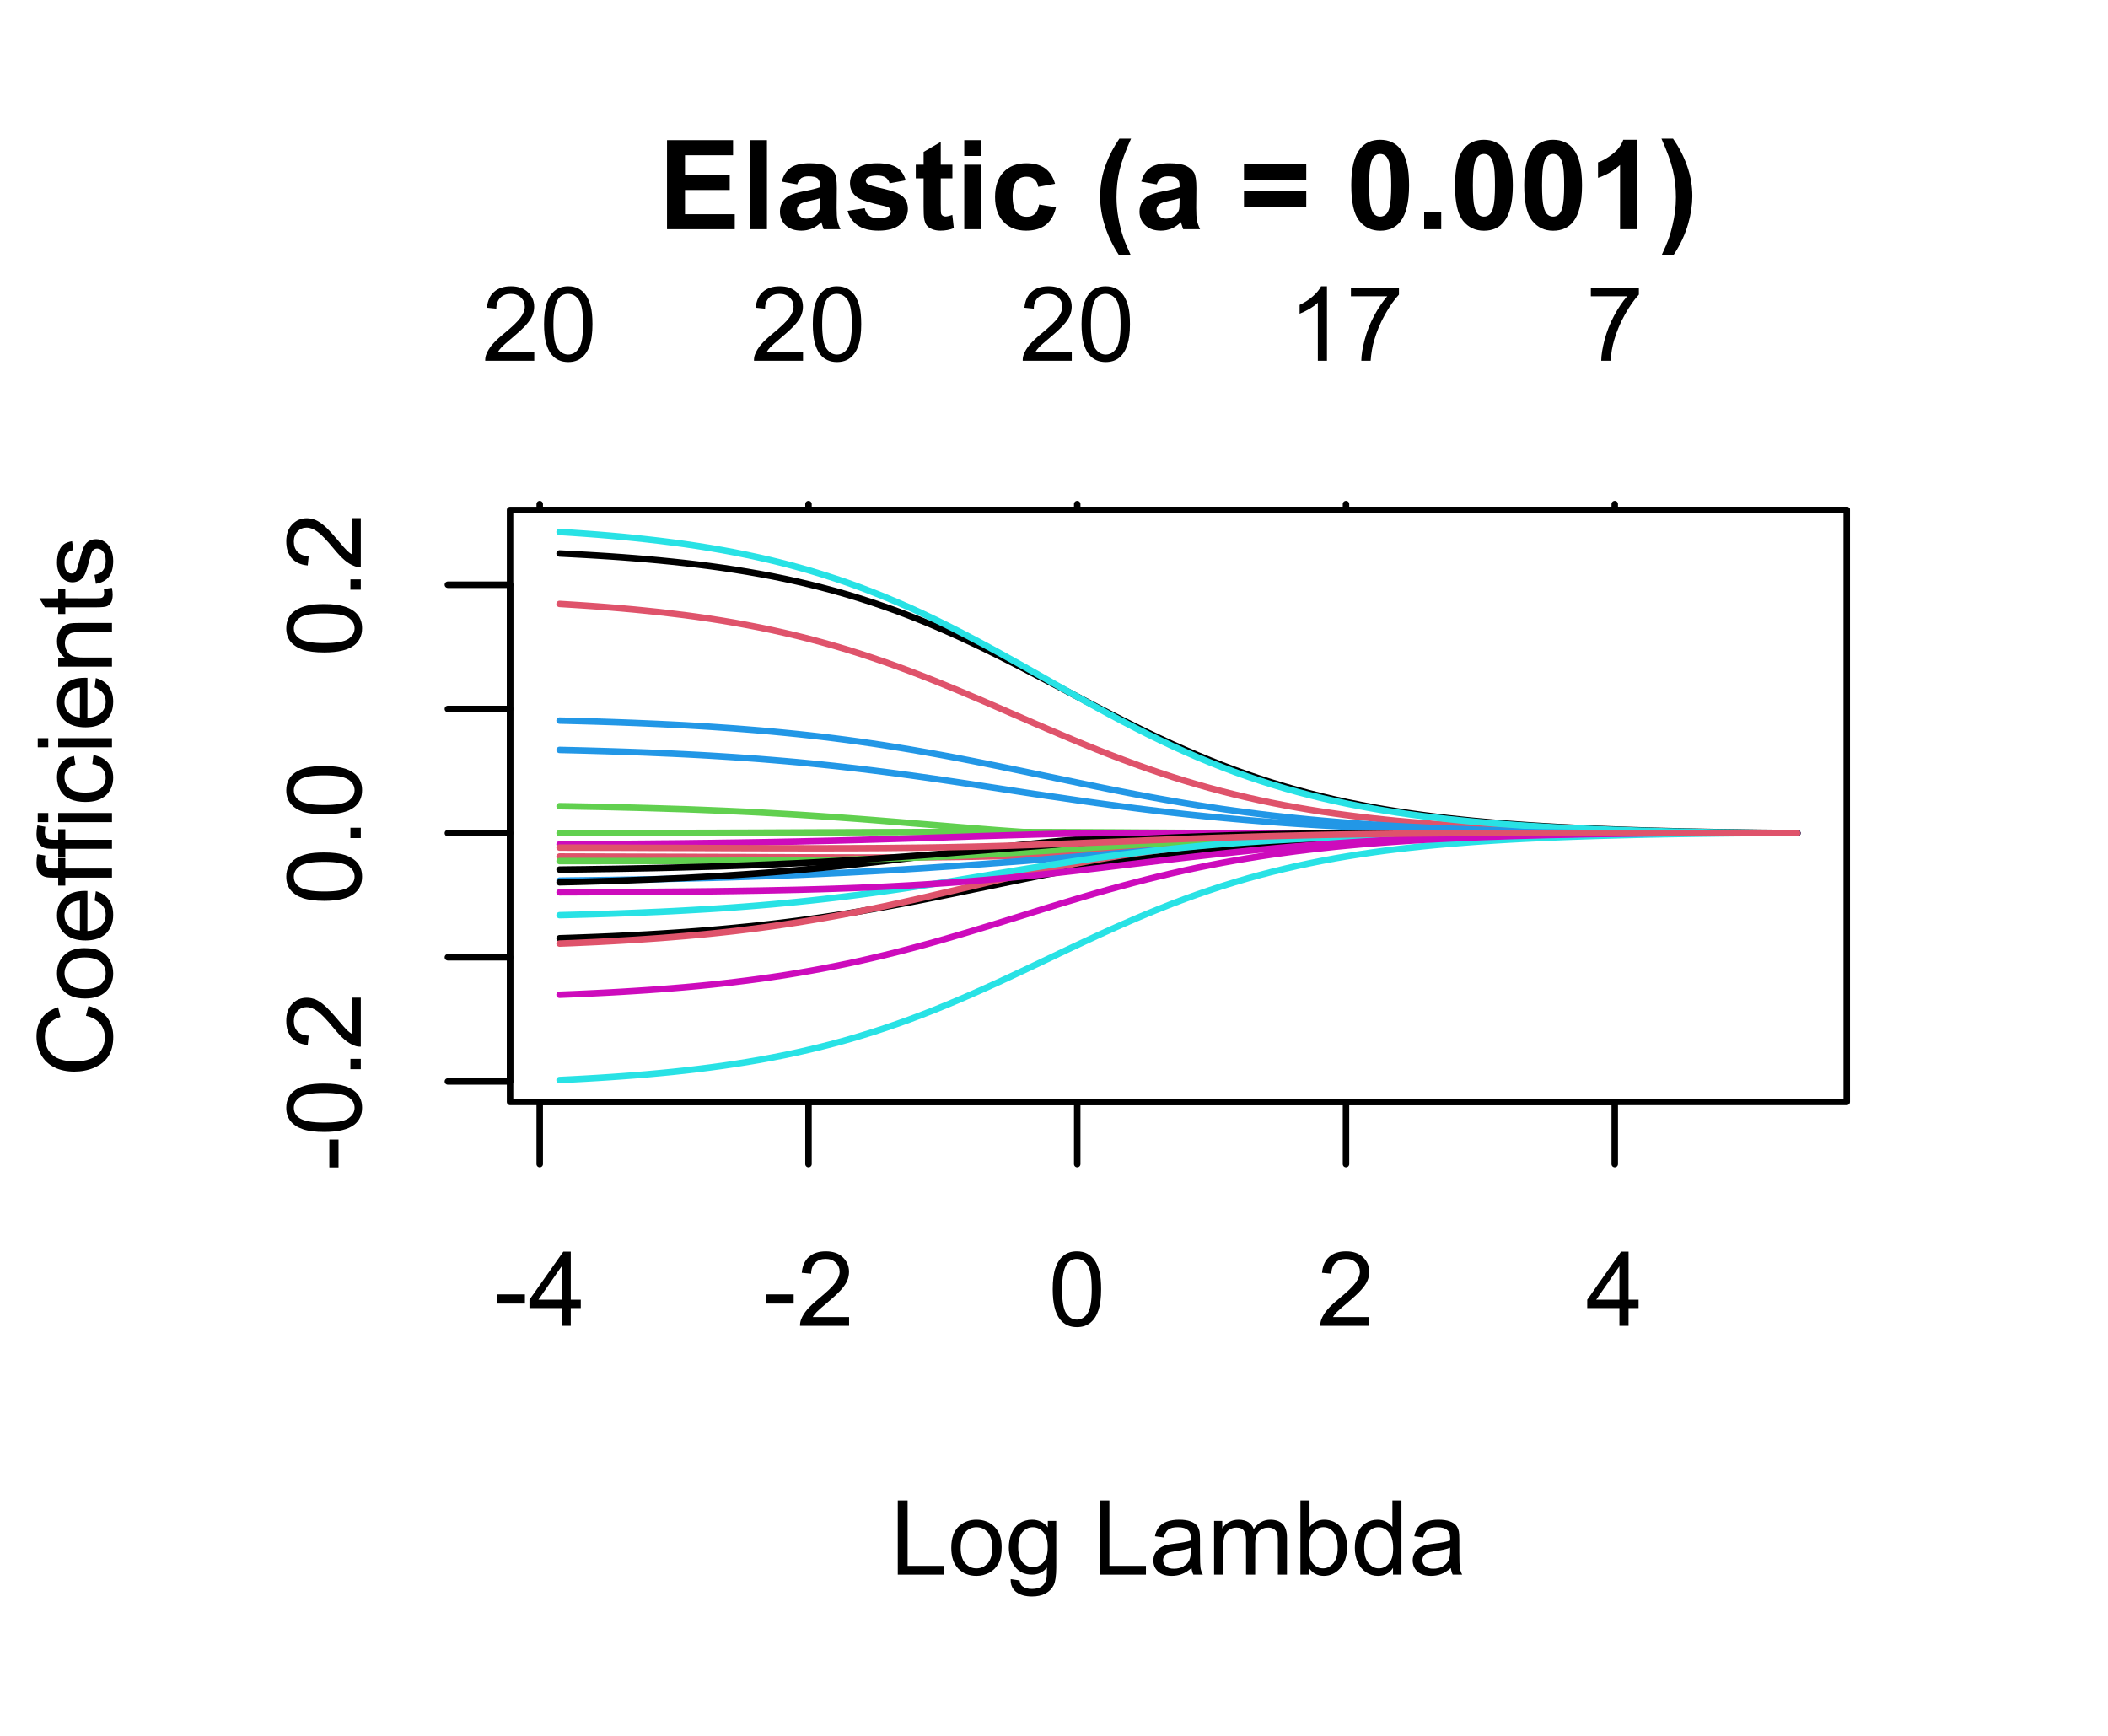 <?xml version="1.0" encoding="UTF-8"?>
<svg xmlns="http://www.w3.org/2000/svg" xmlns:xlink="http://www.w3.org/1999/xlink" width="244" height="201" viewBox="0 0 244 201">
<defs>
<g>
<g id="glyph-0-0">
<path d="M 0.383 -2.578 L 0.383 -3.641 L 3.621 -3.641 L 3.621 -2.578 Z M 0.383 -2.578 "/>
</g>
<g id="glyph-0-1">
<path d="M 3.879 0 L 3.879 -2.055 L 0.152 -2.055 L 0.152 -3.023 L 4.07 -8.59 L 4.934 -8.59 L 4.934 -3.023 L 6.094 -3.023 L 6.094 -2.055 L 4.934 -2.055 L 4.934 0 L 3.879 0 M 3.879 -3.023 L 3.879 -6.898 L 1.188 -3.023 Z M 3.879 -3.023 "/>
</g>
<g id="glyph-0-2">
<path d="M 6.039 -1.016 L 6.039 0 L 0.363 0 C 0.355 -0.254 0.395 -0.5 0.484 -0.734 C 0.629 -1.117 0.863 -1.5 1.18 -1.875 C 1.5 -2.25 1.957 -2.684 2.562 -3.176 C 3.492 -3.941 4.125 -4.547 4.453 -4.996 C 4.781 -5.441 4.945 -5.867 4.945 -6.266 C 4.945 -6.68 4.797 -7.035 4.496 -7.32 C 4.199 -7.609 3.809 -7.75 3.328 -7.75 C 2.82 -7.75 2.414 -7.602 2.109 -7.297 C 1.805 -6.992 1.648 -6.57 1.648 -6.031 L 0.562 -6.141 C 0.637 -6.949 0.918 -7.566 1.398 -7.988 C 1.883 -8.414 2.535 -8.625 3.352 -8.625 C 4.176 -8.625 4.828 -8.398 5.309 -7.938 C 5.789 -7.484 6.031 -6.914 6.031 -6.242 C 6.031 -5.895 5.957 -5.559 5.82 -5.227 C 5.676 -4.895 5.445 -4.543 5.117 -4.18 C 4.793 -3.809 4.25 -3.305 3.492 -2.664 C 2.859 -2.133 2.453 -1.773 2.273 -1.586 C 2.094 -1.395 1.945 -1.203 1.828 -1.016 Z M 6.039 -1.016 "/>
</g>
<g id="glyph-0-3">
<path d="M 0.5 -4.234 C 0.5 -5.25 0.602 -6.07 0.812 -6.688 C 1.02 -7.309 1.332 -7.785 1.742 -8.121 C 2.156 -8.457 2.672 -8.625 3.297 -8.625 C 3.758 -8.625 4.164 -8.531 4.512 -8.348 C 4.859 -8.16 5.145 -7.895 5.375 -7.543 C 5.598 -7.195 5.777 -6.77 5.906 -6.266 C 6.035 -5.766 6.102 -5.086 6.102 -4.234 C 6.102 -3.227 5.996 -2.414 5.789 -1.797 C 5.582 -1.176 5.273 -0.699 4.859 -0.359 C 4.449 -0.023 3.926 0.148 3.297 0.148 C 2.469 0.148 1.82 -0.152 1.348 -0.742 C 0.781 -1.461 0.5 -2.621 0.5 -4.234 M 1.582 -4.234 C 1.582 -2.824 1.746 -1.887 2.078 -1.422 C 2.406 -0.953 2.812 -0.719 3.297 -0.719 C 3.781 -0.719 4.191 -0.953 4.52 -1.422 C 4.852 -1.891 5.016 -2.828 5.016 -4.234 C 5.016 -5.648 4.852 -6.59 4.52 -7.055 C 4.191 -7.52 3.781 -7.75 3.289 -7.75 C 2.801 -7.75 2.414 -7.547 2.125 -7.137 C 1.766 -6.613 1.582 -5.645 1.582 -4.234 Z M 1.582 -4.234 "/>
</g>
<g id="glyph-0-4">
<path d="M 0.879 0 L 0.879 -8.59 L 2.016 -8.59 L 2.016 -1.016 L 6.246 -1.016 L 6.246 0 Z M 0.879 0 "/>
</g>
<g id="glyph-0-5">
<path d="M 0.398 -3.109 C 0.398 -4.262 0.719 -5.117 1.359 -5.672 C 1.895 -6.133 2.547 -6.363 3.316 -6.363 C 4.172 -6.363 4.871 -6.082 5.414 -5.523 C 5.957 -4.961 6.227 -4.188 6.227 -3.199 C 6.227 -2.398 6.109 -1.77 5.867 -1.309 C 5.629 -0.852 5.277 -0.492 4.82 -0.242 C 4.359 0.012 3.859 0.141 3.316 0.141 C 2.445 0.141 1.742 -0.141 1.203 -0.695 C 0.668 -1.254 0.398 -2.059 0.398 -3.109 M 1.484 -3.109 C 1.484 -2.312 1.656 -1.719 2.004 -1.32 C 2.352 -0.926 2.789 -0.727 3.316 -0.727 C 3.84 -0.727 4.273 -0.926 4.625 -1.324 C 4.969 -1.723 5.145 -2.328 5.145 -3.148 C 5.145 -3.914 4.969 -4.5 4.621 -4.895 C 4.27 -5.293 3.836 -5.492 3.316 -5.492 C 2.789 -5.492 2.352 -5.293 2.004 -4.898 C 1.656 -4.504 1.484 -3.906 1.484 -3.109 Z M 1.484 -3.109 "/>
</g>
<g id="glyph-0-6">
<path d="M 0.598 0.516 L 1.625 0.668 C 1.664 0.984 1.785 1.215 1.98 1.359 C 2.242 1.555 2.598 1.652 3.055 1.652 C 3.539 1.652 3.918 1.555 4.184 1.359 C 4.449 1.164 4.629 0.891 4.723 0.539 C 4.777 0.324 4.801 -0.129 4.797 -0.812 C 4.336 -0.273 3.762 0 3.078 0 C 2.219 0 1.559 -0.309 1.09 -0.926 C 0.621 -1.543 0.387 -2.281 0.387 -3.148 C 0.387 -3.738 0.492 -4.289 0.711 -4.789 C 0.922 -5.293 1.234 -5.68 1.645 -5.953 C 2.051 -6.227 2.531 -6.363 3.082 -6.363 C 3.816 -6.363 4.422 -6.066 4.898 -5.473 L 4.898 -6.223 L 5.871 -6.223 L 5.871 -0.844 C 5.871 0.125 5.773 0.812 5.574 1.215 C 5.379 1.621 5.066 1.938 4.637 2.172 C 4.211 2.406 3.684 2.523 3.059 2.523 C 2.316 2.523 1.719 2.359 1.258 2.023 C 0.805 1.691 0.582 1.188 0.598 0.516 M 1.469 -3.223 C 1.469 -2.406 1.633 -1.812 1.957 -1.438 C 2.281 -1.062 2.688 -0.875 3.176 -0.875 C 3.66 -0.875 4.066 -1.059 4.395 -1.434 C 4.723 -1.805 4.887 -2.391 4.887 -3.188 C 4.887 -3.949 4.719 -4.523 4.379 -4.91 C 4.043 -5.297 3.633 -5.492 3.156 -5.492 C 2.688 -5.492 2.289 -5.301 1.961 -4.918 C 1.633 -4.539 1.469 -3.973 1.469 -3.223 Z M 1.469 -3.223 "/>
</g>
<g id="glyph-0-7">
</g>
<g id="glyph-0-8">
<path d="M 4.852 -0.766 C 4.461 -0.434 4.086 -0.199 3.723 -0.062 C 3.363 0.07 2.973 0.141 2.562 0.141 C 1.875 0.141 1.352 -0.027 0.984 -0.359 C 0.617 -0.695 0.434 -1.121 0.434 -1.641 C 0.434 -1.945 0.504 -2.223 0.641 -2.477 C 0.781 -2.727 0.961 -2.93 1.188 -3.082 C 1.41 -3.234 1.664 -3.348 1.945 -3.43 C 2.152 -3.48 2.465 -3.535 2.883 -3.586 C 3.734 -3.688 4.359 -3.809 4.766 -3.949 C 4.766 -4.094 4.77 -4.184 4.77 -4.227 C 4.77 -4.652 4.672 -4.957 4.469 -5.133 C 4.203 -5.371 3.801 -5.492 3.27 -5.492 C 2.773 -5.492 2.406 -5.402 2.172 -5.23 C 1.934 -5.055 1.758 -4.746 1.648 -4.305 L 0.617 -4.445 C 0.707 -4.887 0.863 -5.246 1.078 -5.516 C 1.293 -5.789 1.602 -5.996 2.008 -6.145 C 2.414 -6.289 2.887 -6.363 3.422 -6.363 C 3.953 -6.363 4.383 -6.301 4.719 -6.176 C 5.047 -6.051 5.293 -5.895 5.449 -5.703 C 5.605 -5.516 5.715 -5.273 5.777 -4.984 C 5.812 -4.805 5.828 -4.484 5.828 -4.016 L 5.828 -2.609 C 5.828 -1.629 5.852 -1.008 5.898 -0.746 C 5.941 -0.488 6.031 -0.238 6.164 0 L 5.062 0 C 4.953 -0.219 4.883 -0.477 4.852 -0.766 M 4.766 -3.125 C 4.379 -2.965 3.805 -2.832 3.039 -2.727 C 2.605 -2.66 2.301 -2.59 2.121 -2.516 C 1.941 -2.434 1.801 -2.32 1.703 -2.172 C 1.605 -2.02 1.559 -1.852 1.559 -1.672 C 1.559 -1.387 1.664 -1.152 1.879 -0.969 C 2.09 -0.781 2.402 -0.684 2.812 -0.688 C 3.219 -0.684 3.578 -0.773 3.898 -0.953 C 4.211 -1.129 4.445 -1.371 4.594 -1.68 C 4.707 -1.918 4.762 -2.27 4.766 -2.734 Z M 4.766 -3.125 "/>
</g>
<g id="glyph-0-9">
<path d="M 0.789 0 L 0.789 -6.223 L 1.734 -6.223 L 1.734 -5.352 C 1.93 -5.656 2.188 -5.898 2.516 -6.086 C 2.836 -6.27 3.207 -6.363 3.621 -6.363 C 4.082 -6.363 4.461 -6.266 4.754 -6.078 C 5.051 -5.883 5.258 -5.617 5.379 -5.273 C 5.871 -6 6.512 -6.363 7.301 -6.363 C 7.918 -6.363 8.391 -6.191 8.727 -5.852 C 9.055 -5.508 9.223 -4.98 9.223 -4.273 L 9.223 0 L 8.172 0 L 8.172 -3.922 C 8.172 -4.34 8.141 -4.645 8.07 -4.832 C 8.004 -5.016 7.879 -5.164 7.699 -5.281 C 7.52 -5.391 7.309 -5.449 7.066 -5.449 C 6.629 -5.449 6.266 -5.305 5.977 -5.012 C 5.688 -4.723 5.543 -4.254 5.543 -3.617 L 5.543 0 L 4.488 0 L 4.488 -4.043 C 4.488 -4.512 4.402 -4.863 4.23 -5.098 C 4.059 -5.332 3.777 -5.449 3.387 -5.449 C 3.09 -5.449 2.816 -5.371 2.562 -5.215 C 2.312 -5.059 2.129 -4.828 2.016 -4.531 C 1.902 -4.227 1.844 -3.793 1.844 -3.227 L 1.844 0 Z M 0.789 0 "/>
</g>
<g id="glyph-0-10">
<path d="M 1.766 0 L 0.785 0 L 0.785 -8.59 L 1.84 -8.59 L 1.84 -5.523 C 2.285 -6.082 2.852 -6.363 3.547 -6.363 C 3.926 -6.363 4.289 -6.285 4.633 -6.133 C 4.973 -5.977 5.254 -5.762 5.477 -5.48 C 5.695 -5.203 5.867 -4.863 5.992 -4.469 C 6.117 -4.074 6.18 -3.652 6.18 -3.203 C 6.18 -2.141 5.918 -1.312 5.391 -0.734 C 4.863 -0.152 4.23 0.141 3.492 0.141 C 2.758 0.141 2.18 -0.168 1.766 -0.781 L 1.766 0 M 1.75 -3.156 C 1.75 -2.41 1.852 -1.871 2.055 -1.539 C 2.387 -1 2.836 -0.727 3.406 -0.727 C 3.863 -0.727 4.262 -0.926 4.602 -1.328 C 4.934 -1.727 5.102 -2.324 5.102 -3.117 C 5.102 -3.93 4.941 -4.531 4.621 -4.914 C 4.297 -5.305 3.906 -5.496 3.453 -5.496 C 2.988 -5.496 2.59 -5.297 2.258 -4.895 C 1.922 -4.496 1.75 -3.914 1.75 -3.156 Z M 1.75 -3.156 "/>
</g>
<g id="glyph-0-11">
<path d="M 4.828 0 L 4.828 -0.785 C 4.434 -0.168 3.852 0.141 3.086 0.141 C 2.59 0.141 2.137 0.004 1.719 -0.27 C 1.305 -0.543 0.98 -0.926 0.754 -1.414 C 0.523 -1.906 0.41 -2.469 0.41 -3.105 C 0.41 -3.727 0.512 -4.289 0.719 -4.797 C 0.926 -5.301 1.238 -5.688 1.652 -5.961 C 2.066 -6.227 2.527 -6.363 3.039 -6.363 C 3.414 -6.363 3.75 -6.285 4.043 -6.125 C 4.336 -5.969 4.574 -5.762 4.758 -5.508 L 4.758 -8.59 L 5.805 -8.59 L 5.805 0 L 4.828 0 M 1.492 -3.105 C 1.492 -2.309 1.66 -1.711 2 -1.32 C 2.332 -0.922 2.73 -0.727 3.188 -0.727 C 3.648 -0.727 4.039 -0.914 4.363 -1.293 C 4.684 -1.668 4.844 -2.242 4.844 -3.016 C 4.844 -3.867 4.68 -4.492 4.352 -4.891 C 4.023 -5.289 3.621 -5.492 3.141 -5.492 C 2.672 -5.492 2.281 -5.297 1.965 -4.914 C 1.652 -4.531 1.492 -3.93 1.492 -3.105 Z M 1.492 -3.105 "/>
</g>
<g id="glyph-0-12">
<path d="M 4.469 0 L 3.414 0 L 3.414 -6.719 C 3.16 -6.477 2.828 -6.234 2.418 -5.992 C 2.004 -5.75 1.633 -5.57 1.305 -5.449 L 1.305 -6.469 C 1.895 -6.746 2.41 -7.082 2.852 -7.477 C 3.293 -7.871 3.605 -8.254 3.789 -8.625 L 4.469 -8.625 Z M 4.469 0 "/>
</g>
<g id="glyph-0-13">
<path d="M 0.57 -7.465 L 0.57 -8.477 L 6.129 -8.477 L 6.129 -7.656 C 5.582 -7.074 5.039 -6.301 4.504 -5.336 C 3.965 -4.371 3.551 -3.383 3.258 -2.359 C 3.047 -1.641 2.914 -0.855 2.852 0 L 1.77 0 C 1.781 -0.676 1.914 -1.492 2.168 -2.449 C 2.422 -3.406 2.785 -4.328 3.262 -5.219 C 3.734 -6.105 4.238 -6.855 4.773 -7.465 Z M 0.57 -7.465 "/>
</g>
<g id="glyph-1-0">
<path d="M -2.578 -0.383 L -3.641 -0.383 L -3.641 -3.621 L -2.578 -3.621 Z M -2.578 -0.383 "/>
</g>
<g id="glyph-1-1">
<path d="M -4.234 -0.5 C -5.25 -0.5 -6.07 -0.602 -6.688 -0.812 C -7.309 -1.02 -7.785 -1.332 -8.121 -1.742 C -8.457 -2.156 -8.625 -2.672 -8.625 -3.301 C -8.625 -3.758 -8.531 -4.164 -8.348 -4.512 C -8.16 -4.859 -7.895 -5.145 -7.543 -5.375 C -7.195 -5.598 -6.77 -5.777 -6.266 -5.906 C -5.766 -6.035 -5.086 -6.102 -4.234 -6.102 C -3.227 -6.102 -2.414 -5.996 -1.797 -5.789 C -1.176 -5.582 -0.699 -5.273 -0.359 -4.859 C -0.023 -4.449 0.148 -3.926 0.148 -3.297 C 0.148 -2.469 -0.152 -1.82 -0.742 -1.348 C -1.461 -0.781 -2.621 -0.5 -4.234 -0.5 M -4.234 -1.582 C -2.824 -1.582 -1.887 -1.746 -1.422 -2.078 C -0.953 -2.406 -0.719 -2.812 -0.719 -3.297 C -0.719 -3.781 -0.953 -4.191 -1.422 -4.52 C -1.891 -4.852 -2.828 -5.016 -4.234 -5.016 C -5.648 -5.016 -6.59 -4.852 -7.055 -4.52 C -7.52 -4.191 -7.75 -3.781 -7.75 -3.289 C -7.75 -2.801 -7.547 -2.414 -7.137 -2.129 C -6.613 -1.766 -5.645 -1.582 -4.234 -1.582 Z M -4.234 -1.582 "/>
</g>
<g id="glyph-1-2">
<path d="M 0 -1.09 L -1.203 -1.09 L -1.199 -2.289 L 0 -2.289 Z M 0 -1.09 "/>
</g>
<g id="glyph-1-3">
<path d="M -1.012 -6.039 L 0 -6.039 L 0 -0.363 C -0.254 -0.355 -0.5 -0.395 -0.734 -0.488 C -1.117 -0.629 -1.5 -0.863 -1.875 -1.18 C -2.25 -1.5 -2.684 -1.957 -3.176 -2.562 C -3.941 -3.492 -4.547 -4.125 -4.996 -4.453 C -5.441 -4.781 -5.867 -4.945 -6.266 -4.945 C -6.68 -4.945 -7.035 -4.797 -7.32 -4.496 C -7.609 -4.199 -7.75 -3.809 -7.75 -3.328 C -7.75 -2.82 -7.602 -2.414 -7.297 -2.109 C -6.992 -1.805 -6.57 -1.648 -6.031 -1.648 L -6.141 -0.562 C -6.949 -0.637 -7.566 -0.918 -7.988 -1.402 C -8.414 -1.883 -8.625 -2.535 -8.625 -3.352 C -8.625 -4.176 -8.398 -4.828 -7.938 -5.309 C -7.484 -5.789 -6.914 -6.031 -6.242 -6.031 C -5.895 -6.031 -5.559 -5.957 -5.227 -5.82 C -4.895 -5.676 -4.543 -5.445 -4.18 -5.117 C -3.809 -4.793 -3.305 -4.25 -2.664 -3.492 C -2.133 -2.859 -1.773 -2.453 -1.586 -2.273 C -1.395 -2.094 -1.203 -1.945 -1.012 -1.828 Z M -1.012 -6.039 "/>
</g>
<g id="glyph-1-4">
<path d="M -3.012 -7.055 L -2.723 -8.191 C -1.789 -7.953 -1.078 -7.523 -0.59 -6.906 C -0.098 -6.285 0.148 -5.527 0.148 -4.633 C 0.148 -3.711 -0.043 -2.957 -0.418 -2.375 C -0.797 -1.797 -1.344 -1.355 -2.055 -1.051 C -2.77 -0.75 -3.539 -0.598 -4.359 -0.598 C -5.254 -0.598 -6.035 -0.77 -6.699 -1.109 C -7.367 -1.453 -7.871 -1.938 -8.219 -2.57 C -8.562 -3.199 -8.734 -3.895 -8.734 -4.652 C -8.734 -5.512 -8.516 -6.234 -8.078 -6.82 C -7.641 -7.406 -7.027 -7.812 -6.234 -8.047 L -5.969 -6.926 C -6.594 -6.727 -7.051 -6.438 -7.336 -6.059 C -7.621 -5.68 -7.766 -5.203 -7.766 -4.629 C -7.766 -3.969 -7.605 -3.418 -7.289 -2.973 C -6.973 -2.531 -6.547 -2.219 -6.016 -2.039 C -5.48 -1.859 -4.93 -1.77 -4.367 -1.77 C -3.633 -1.77 -2.996 -1.875 -2.453 -2.09 C -1.906 -2.301 -1.5 -2.633 -1.23 -3.082 C -0.961 -3.531 -0.824 -4.016 -0.824 -4.539 C -0.824 -5.176 -1.008 -5.715 -1.375 -6.156 C -1.742 -6.598 -2.289 -6.898 -3.012 -7.055 Z M -3.012 -7.055 "/>
</g>
<g id="glyph-1-5">
<path d="M -3.109 -0.398 C -4.262 -0.398 -5.117 -0.719 -5.672 -1.359 C -6.133 -1.895 -6.363 -2.547 -6.363 -3.316 C -6.363 -4.172 -6.082 -4.871 -5.523 -5.414 C -4.961 -5.957 -4.188 -6.227 -3.199 -6.227 C -2.398 -6.227 -1.77 -6.109 -1.309 -5.867 C -0.852 -5.629 -0.492 -5.277 -0.238 -4.82 C 0.012 -4.359 0.141 -3.859 0.141 -3.316 C 0.141 -2.445 -0.141 -1.742 -0.695 -1.203 C -1.254 -0.668 -2.059 -0.398 -3.109 -0.398 M -3.109 -1.484 C -2.312 -1.484 -1.719 -1.656 -1.32 -2.004 C -0.926 -2.352 -0.727 -2.789 -0.727 -3.316 C -0.727 -3.84 -0.926 -4.273 -1.324 -4.625 C -1.723 -4.969 -2.328 -5.145 -3.145 -5.145 C -3.914 -5.145 -4.5 -4.969 -4.895 -4.621 C -5.293 -4.27 -5.492 -3.836 -5.492 -3.316 C -5.492 -2.789 -5.293 -2.352 -4.898 -2.004 C -4.504 -1.656 -3.906 -1.484 -3.109 -1.484 Z M -3.109 -1.484 "/>
</g>
<g id="glyph-1-6">
<path d="M -2.004 -5.051 L -1.867 -6.141 C -1.23 -5.969 -0.738 -5.648 -0.387 -5.188 C -0.035 -4.719 0.141 -4.125 0.141 -3.406 C 0.141 -2.492 -0.141 -1.773 -0.699 -1.238 C -1.262 -0.707 -2.047 -0.441 -3.059 -0.441 C -4.105 -0.441 -4.918 -0.711 -5.496 -1.25 C -6.074 -1.789 -6.363 -2.484 -6.363 -3.348 C -6.363 -4.18 -6.078 -4.859 -5.516 -5.383 C -4.945 -5.914 -4.148 -6.176 -3.121 -6.176 C -3.059 -6.176 -2.965 -6.172 -2.84 -6.172 L -2.844 -1.531 C -2.156 -1.566 -1.633 -1.762 -1.27 -2.109 C -0.906 -2.457 -0.727 -2.891 -0.727 -3.41 C -0.727 -3.797 -0.828 -4.125 -1.031 -4.398 C -1.234 -4.672 -1.559 -4.891 -2.004 -5.051 M -3.711 -1.59 L -3.707 -5.062 C -4.23 -5.016 -4.625 -4.883 -4.887 -4.664 C -5.293 -4.328 -5.496 -3.891 -5.496 -3.359 C -5.496 -2.871 -5.332 -2.465 -5.008 -2.137 C -4.684 -1.805 -4.25 -1.625 -3.711 -1.59 Z M -3.711 -1.59 "/>
</g>
<g id="glyph-1-7">
<path d="M 0 -1.043 L -5.402 -1.043 L -5.402 -0.113 L -6.223 -0.113 L -6.223 -1.043 L -6.883 -1.043 C -7.301 -1.043 -7.613 -1.078 -7.816 -1.156 C -8.09 -1.254 -8.312 -1.434 -8.48 -1.691 C -8.652 -1.945 -8.734 -2.305 -8.734 -2.766 C -8.734 -3.062 -8.703 -3.391 -8.633 -3.75 L -7.711 -3.594 C -7.75 -3.371 -7.77 -3.164 -7.77 -2.973 C -7.77 -2.648 -7.699 -2.422 -7.562 -2.293 C -7.426 -2.156 -7.172 -2.094 -6.797 -2.094 L -6.223 -2.094 L -6.223 -3.305 L -5.402 -3.305 L -5.402 -2.094 L 0 -2.094 Z M 0 -1.043 "/>
</g>
<g id="glyph-1-8">
<path d="M -7.375 -0.797 L -8.59 -0.797 L -8.59 -1.852 L -7.375 -1.852 L -7.375 -0.797 M 0 -0.797 L -6.223 -0.797 L -6.223 -1.852 L 0 -1.852 Z M 0 -0.797 "/>
</g>
<g id="glyph-1-9">
<path d="M -2.277 -4.852 L -2.145 -5.891 C -1.43 -5.773 -0.871 -5.484 -0.465 -5.02 C -0.062 -4.551 0.141 -3.977 0.141 -3.297 C 0.141 -2.445 -0.137 -1.762 -0.695 -1.246 C -1.25 -0.727 -2.047 -0.469 -3.086 -0.469 C -3.758 -0.469 -4.348 -0.582 -4.852 -0.805 C -5.355 -1.027 -5.734 -1.363 -5.984 -1.82 C -6.238 -2.273 -6.363 -2.77 -6.363 -3.305 C -6.363 -3.98 -6.191 -4.531 -5.852 -4.961 C -5.508 -5.391 -5.023 -5.668 -4.395 -5.789 L -4.234 -4.766 C -4.652 -4.664 -4.969 -4.492 -5.18 -4.246 C -5.391 -3.996 -5.496 -3.699 -5.496 -3.348 C -5.496 -2.812 -5.305 -2.383 -4.926 -2.051 C -4.543 -1.719 -3.941 -1.555 -3.117 -1.555 C -2.281 -1.555 -1.672 -1.711 -1.293 -2.031 C -0.918 -2.352 -0.727 -2.77 -0.727 -3.289 C -0.727 -3.699 -0.852 -4.047 -1.105 -4.324 C -1.359 -4.602 -1.75 -4.777 -2.277 -4.852 Z M -2.277 -4.852 "/>
</g>
<g id="glyph-1-10">
<path d="M 0 -0.789 L -6.223 -0.793 L -6.223 -1.742 L -5.336 -1.742 C -6.02 -2.195 -6.363 -2.855 -6.363 -3.723 C -6.363 -4.094 -6.297 -4.441 -6.16 -4.754 C -6.027 -5.07 -5.848 -5.305 -5.633 -5.461 C -5.41 -5.617 -5.152 -5.727 -4.852 -5.789 C -4.656 -5.828 -4.312 -5.848 -3.824 -5.848 L 0 -5.848 L 0 -4.793 L -3.785 -4.793 C -4.215 -4.793 -4.535 -4.75 -4.75 -4.672 C -4.961 -4.586 -5.133 -4.441 -5.258 -4.234 C -5.387 -4.023 -5.449 -3.781 -5.449 -3.5 C -5.449 -3.047 -5.305 -2.66 -5.023 -2.336 C -4.734 -2.008 -4.195 -1.848 -3.398 -1.848 L 0 -1.844 Z M 0 -0.789 "/>
</g>
<g id="glyph-1-11">
<path d="M -0.941 -3.094 L -0.012 -3.246 C 0.051 -2.949 0.082 -2.684 0.082 -2.449 C 0.082 -2.066 0.02 -1.77 -0.098 -1.559 C -0.219 -1.348 -0.379 -1.199 -0.578 -1.113 C -0.773 -1.027 -1.188 -0.984 -1.82 -0.984 L -5.402 -0.984 L -5.402 -0.211 L -6.223 -0.211 L -6.223 -0.984 L -7.766 -0.984 L -8.398 -2.035 L -6.223 -2.035 L -6.223 -3.094 L -5.402 -3.094 L -5.402 -2.035 L -1.762 -2.031 C -1.461 -2.031 -1.27 -2.051 -1.184 -2.09 C -1.098 -2.125 -1.027 -2.188 -0.977 -2.27 C -0.926 -2.355 -0.902 -2.473 -0.902 -2.633 C -0.902 -2.75 -0.914 -2.902 -0.941 -3.094 Z M -0.941 -3.094 "/>
</g>
<g id="glyph-1-12">
<path d="M -1.859 -0.371 L -2.023 -1.414 C -1.602 -1.469 -1.281 -1.633 -1.059 -1.902 C -0.836 -2.168 -0.727 -2.543 -0.727 -3.023 C -0.727 -3.508 -0.824 -3.867 -1.023 -4.102 C -1.219 -4.336 -1.449 -4.453 -1.715 -4.453 C -1.953 -4.453 -2.141 -4.348 -2.277 -4.141 C -2.371 -3.996 -2.492 -3.641 -2.637 -3.062 C -2.832 -2.289 -3 -1.754 -3.145 -1.457 C -3.285 -1.156 -3.484 -0.93 -3.734 -0.777 C -3.988 -0.621 -4.266 -0.547 -4.57 -0.547 C -4.848 -0.547 -5.105 -0.609 -5.34 -0.734 C -5.578 -0.863 -5.773 -1.035 -5.93 -1.254 C -6.051 -1.418 -6.152 -1.641 -6.238 -1.926 C -6.32 -2.207 -6.363 -2.512 -6.363 -2.836 C -6.363 -3.324 -6.293 -3.754 -6.152 -4.121 C -6.012 -4.492 -5.82 -4.762 -5.582 -4.938 C -5.34 -5.113 -5.02 -5.234 -4.617 -5.305 L -4.477 -4.273 C -4.797 -4.227 -5.047 -4.09 -5.227 -3.863 C -5.406 -3.641 -5.496 -3.324 -5.496 -2.914 C -5.496 -2.426 -5.414 -2.082 -5.258 -1.875 C -5.094 -1.668 -4.906 -1.566 -4.695 -1.566 C -4.555 -1.566 -4.434 -1.605 -4.324 -1.695 C -4.211 -1.777 -4.117 -1.914 -4.043 -2.098 C -4.004 -2.203 -3.914 -2.516 -3.773 -3.031 C -3.574 -3.773 -3.41 -4.297 -3.285 -4.59 C -3.156 -4.887 -2.973 -5.117 -2.73 -5.285 C -2.488 -5.453 -2.188 -5.535 -1.828 -5.539 C -1.477 -5.535 -1.145 -5.434 -0.836 -5.23 C -0.523 -5.023 -0.285 -4.727 -0.113 -4.344 C 0.055 -3.953 0.141 -3.516 0.141 -3.031 C 0.141 -2.219 -0.027 -1.605 -0.363 -1.18 C -0.699 -0.758 -1.199 -0.488 -1.859 -0.371 Z M -1.859 -0.371 "/>
</g>
<g id="glyph-2-0">
<path d="M 1.047 0 L 1.047 -10.309 L 8.691 -10.309 L 8.691 -8.562 L 3.129 -8.562 L 3.129 -6.277 L 8.305 -6.277 L 8.305 -4.543 L 3.129 -4.543 L 3.129 -1.738 L 8.887 -1.738 L 8.887 0 Z M 1.047 0 "/>
</g>
<g id="glyph-2-1">
<path d="M 1.035 0 L 1.035 -10.309 L 3.008 -10.309 L 3.008 0 Z M 1.035 0 "/>
</g>
<g id="glyph-2-2">
<path d="M 2.512 -5.188 L 0.719 -5.512 C 0.918 -6.234 1.266 -6.77 1.758 -7.117 C 2.25 -7.461 2.98 -7.637 3.953 -7.637 C 4.832 -7.637 5.488 -7.531 5.922 -7.324 C 6.352 -7.113 6.656 -6.848 6.832 -6.527 C 7.008 -6.207 7.094 -5.617 7.094 -4.762 L 7.074 -2.453 C 7.074 -1.797 7.105 -1.312 7.168 -1 C 7.23 -0.691 7.352 -0.355 7.523 0 L 5.57 0 C 5.516 -0.133 5.453 -0.324 5.379 -0.582 C 5.348 -0.699 5.324 -0.777 5.309 -0.816 C 4.973 -0.488 4.609 -0.242 4.227 -0.078 C 3.84 0.086 3.43 0.168 2.996 0.168 C 2.227 0.168 1.621 -0.039 1.176 -0.457 C 0.734 -0.875 0.512 -1.402 0.512 -2.039 C 0.512 -2.461 0.613 -2.836 0.816 -3.168 C 1.016 -3.496 1.301 -3.75 1.664 -3.926 C 2.027 -4.102 2.551 -4.258 3.234 -4.387 C 4.156 -4.562 4.797 -4.723 5.152 -4.871 L 5.152 -5.07 C 5.152 -5.449 5.059 -5.719 4.871 -5.883 C 4.684 -6.043 4.332 -6.125 3.812 -6.125 C 3.461 -6.125 3.184 -6.055 2.988 -5.918 C 2.793 -5.777 2.633 -5.535 2.512 -5.188 M 5.152 -3.586 C 4.902 -3.5 4.5 -3.402 3.953 -3.285 C 3.402 -3.168 3.043 -3.051 2.875 -2.938 C 2.617 -2.758 2.488 -2.523 2.488 -2.242 C 2.488 -1.965 2.594 -1.727 2.797 -1.527 C 3.004 -1.324 3.266 -1.223 3.586 -1.223 C 3.941 -1.223 4.281 -1.34 4.605 -1.574 C 4.844 -1.754 5 -1.973 5.078 -2.23 C 5.129 -2.398 5.152 -2.719 5.152 -3.191 Z M 5.152 -3.586 "/>
</g>
<g id="glyph-2-3">
<path d="M 0.336 -2.129 L 2.32 -2.434 C 2.406 -2.047 2.574 -1.758 2.832 -1.559 C 3.09 -1.359 3.453 -1.258 3.918 -1.258 C 4.426 -1.258 4.812 -1.352 5.07 -1.539 C 5.242 -1.672 5.328 -1.848 5.328 -2.066 C 5.328 -2.219 5.281 -2.34 5.188 -2.441 C 5.09 -2.535 4.871 -2.621 4.527 -2.699 C 2.934 -3.051 1.926 -3.371 1.496 -3.664 C 0.906 -4.066 0.613 -4.625 0.613 -5.344 C 0.613 -5.992 0.867 -6.535 1.379 -6.977 C 1.891 -7.414 2.68 -7.637 3.754 -7.637 C 4.777 -7.637 5.535 -7.469 6.031 -7.137 C 6.531 -6.805 6.871 -6.312 7.059 -5.66 L 5.195 -5.316 C 5.117 -5.605 4.965 -5.828 4.742 -5.984 C 4.52 -6.137 4.203 -6.215 3.789 -6.215 C 3.27 -6.215 2.898 -6.145 2.672 -5.996 C 2.523 -5.895 2.445 -5.762 2.445 -5.598 C 2.445 -5.457 2.512 -5.336 2.645 -5.238 C 2.82 -5.105 3.438 -4.922 4.488 -4.684 C 5.543 -4.445 6.277 -4.152 6.695 -3.805 C 7.105 -3.453 7.312 -2.961 7.312 -2.336 C 7.312 -1.648 7.027 -1.062 6.453 -0.57 C 5.883 -0.078 5.035 0.168 3.918 0.168 C 2.898 0.168 2.094 -0.039 1.5 -0.449 C 0.91 -0.863 0.52 -1.422 0.336 -2.129 Z M 0.336 -2.129 "/>
</g>
<g id="glyph-2-4">
<path d="M 4.457 -7.469 L 4.457 -5.891 L 3.109 -5.891 L 3.109 -2.883 C 3.109 -2.273 3.121 -1.918 3.145 -1.816 C 3.172 -1.715 3.23 -1.633 3.32 -1.566 C 3.414 -1.504 3.523 -1.469 3.656 -1.469 C 3.84 -1.469 4.105 -1.531 4.449 -1.66 L 4.621 -0.125 C 4.16 0.07 3.641 0.168 3.059 0.168 C 2.703 0.168 2.383 0.109 2.094 -0.012 C 1.809 -0.129 1.598 -0.285 1.465 -0.473 C 1.332 -0.664 1.238 -0.922 1.188 -1.246 C 1.145 -1.473 1.125 -1.938 1.125 -2.637 L 1.125 -5.891 L 0.219 -5.891 L 0.219 -7.469 L 1.125 -7.469 L 1.125 -8.949 L 3.109 -10.105 L 3.109 -7.469 Z M 4.457 -7.469 "/>
</g>
<g id="glyph-2-5">
<path d="M 1.035 -8.48 L 1.035 -10.309 L 3.008 -10.309 L 3.008 -8.48 L 1.035 -8.48 M 1.035 0 L 1.035 -7.469 L 3.008 -7.469 L 3.008 0 Z M 1.035 0 "/>
</g>
<g id="glyph-2-6">
<path d="M 7.543 -5.258 L 5.598 -4.906 C 5.531 -5.297 5.383 -5.59 5.148 -5.785 C 4.918 -5.984 4.617 -6.082 4.246 -6.082 C 3.754 -6.082 3.363 -5.91 3.07 -5.57 C 2.777 -5.23 2.629 -4.664 2.629 -3.867 C 2.629 -2.98 2.777 -2.355 3.074 -1.988 C 3.375 -1.625 3.773 -1.441 4.273 -1.441 C 4.648 -1.441 4.957 -1.547 5.195 -1.762 C 5.434 -1.973 5.605 -2.34 5.703 -2.863 L 7.645 -2.531 C 7.441 -1.641 7.055 -0.969 6.484 -0.512 C 5.91 -0.059 5.145 0.168 4.184 0.168 C 3.09 0.168 2.219 -0.176 1.57 -0.863 C 0.922 -1.555 0.598 -2.508 0.598 -3.727 C 0.598 -4.961 0.922 -5.918 1.574 -6.605 C 2.227 -7.293 3.109 -7.637 4.219 -7.637 C 5.129 -7.637 5.852 -7.441 6.387 -7.047 C 6.926 -6.656 7.309 -6.062 7.543 -5.258 Z M 7.543 -5.258 "/>
</g>
<g id="glyph-2-7">
</g>
<g id="glyph-2-8">
<path d="M 4.309 3.031 L 2.953 3.031 C 2.234 1.949 1.691 0.824 1.316 -0.344 C 0.941 -1.512 0.754 -2.641 0.754 -3.734 C 0.754 -5.09 0.984 -6.371 1.449 -7.578 C 1.852 -8.629 2.363 -9.598 2.98 -10.484 L 4.332 -10.484 C 3.688 -9.062 3.246 -7.855 3.004 -6.859 C 2.766 -5.863 2.645 -4.809 2.645 -3.691 C 2.645 -2.922 2.715 -2.137 2.859 -1.328 C 3 -0.523 3.195 0.242 3.445 0.969 C 3.609 1.449 3.898 2.137 4.309 3.031 Z M 4.309 3.031 "/>
</g>
<g id="glyph-2-9">
<path d="M 0.598 -5.738 L 0.598 -7.551 L 7.805 -7.551 L 7.805 -5.738 L 0.598 -5.738 M 0.598 -2.617 L 0.598 -4.438 L 7.805 -4.438 L 7.805 -2.617 Z M 0.598 -2.617 "/>
</g>
<g id="glyph-2-10">
<path d="M 3.953 -10.352 C 4.949 -10.352 5.73 -9.992 6.293 -9.281 C 6.965 -8.438 7.297 -7.039 7.297 -5.082 C 7.297 -3.133 6.961 -1.73 6.285 -0.879 C 5.727 -0.176 4.949 0.176 3.953 0.176 C 2.949 0.176 2.141 -0.211 1.527 -0.98 C 0.91 -1.75 0.605 -3.125 0.605 -5.105 C 0.605 -7.047 0.941 -8.441 1.617 -9.297 C 2.176 -10 2.953 -10.352 3.953 -10.352 M 3.953 -8.711 C 3.711 -8.711 3.5 -8.637 3.312 -8.484 C 3.125 -8.332 2.98 -8.059 2.875 -7.664 C 2.738 -7.152 2.672 -6.293 2.672 -5.082 C 2.672 -3.875 2.734 -3.043 2.855 -2.59 C 2.977 -2.137 3.129 -1.836 3.316 -1.688 C 3.5 -1.539 3.711 -1.461 3.953 -1.461 C 4.191 -1.461 4.402 -1.539 4.59 -1.691 C 4.777 -1.844 4.926 -2.117 5.027 -2.512 C 5.164 -3.016 5.23 -3.875 5.23 -5.082 C 5.23 -6.293 5.172 -7.125 5.047 -7.574 C 4.926 -8.027 4.773 -8.332 4.586 -8.484 C 4.402 -8.637 4.191 -8.711 3.953 -8.711 Z M 3.953 -8.711 "/>
</g>
<g id="glyph-2-11">
<path d="M 1.035 0 L 1.035 -1.977 L 3.008 -1.977 L 3.008 0 Z M 1.035 0 "/>
</g>
<g id="glyph-2-12">
<path d="M 5.668 0 L 3.691 0 L 3.691 -7.445 C 2.969 -6.77 2.117 -6.273 1.141 -5.949 L 1.141 -7.742 C 1.656 -7.91 2.215 -8.23 2.82 -8.703 C 3.426 -9.172 3.84 -9.723 4.062 -10.352 L 5.668 -10.352 Z M 5.668 0 "/>
</g>
<g id="glyph-2-13">
<path d="M 0.484 3.031 C 0.875 2.195 1.148 1.555 1.309 1.109 C 1.469 0.664 1.613 0.152 1.75 -0.43 C 1.887 -1.012 1.988 -1.562 2.055 -2.086 C 2.117 -2.605 2.152 -3.145 2.152 -3.691 C 2.152 -4.809 2.031 -5.863 1.793 -6.859 C 1.555 -7.855 1.113 -9.062 0.473 -10.484 L 1.812 -10.484 C 2.523 -9.477 3.07 -8.406 3.461 -7.277 C 3.855 -6.148 4.051 -5 4.051 -3.84 C 4.051 -2.859 3.895 -1.809 3.586 -0.688 C 3.234 0.566 2.656 1.809 1.848 3.031 Z M 0.484 3.031 "/>
</g>
</g>
</defs>
<rect x="-24.4" y="-20.1" width="292.8" height="241.2" fill="rgb(100%, 100%, 100%)" fill-opacity="1"/>
<path fill="none" stroke-width="0.75" stroke-linecap="round" stroke-linejoin="round" stroke="rgb(0%, 0%, 0%)" stroke-opacity="1" stroke-miterlimit="10" d="M 208.031 96.441 L 206.582 96.426 L 205.137 96.41 L 203.688 96.395 L 202.242 96.375 L 200.793 96.352 L 199.348 96.332 L 197.898 96.305 L 195.008 96.25 L 193.559 96.215 L 192.113 96.18 L 190.664 96.141 L 189.219 96.098 L 187.77 96.051 L 186.324 96 L 184.875 95.941 L 183.43 95.883 L 181.984 95.812 L 180.535 95.742 L 179.09 95.66 L 177.641 95.574 L 176.195 95.477 L 174.746 95.375 L 173.301 95.262 L 171.852 95.137 L 170.406 95.004 L 168.957 94.855 L 167.512 94.699 L 166.066 94.527 L 164.617 94.34 L 163.172 94.137 L 161.723 93.918 L 160.277 93.684 L 158.828 93.43 L 157.383 93.152 L 155.934 92.859 L 154.488 92.543 L 153.043 92.203 L 151.594 91.836 L 150.148 91.449 L 148.699 91.035 L 147.254 90.598 L 145.805 90.129 L 144.359 89.637 L 142.91 89.117 L 141.465 88.57 L 140.02 87.996 L 138.57 87.398 L 137.125 86.773 L 135.676 86.129 L 134.23 85.457 L 132.781 84.766 L 131.336 84.059 L 129.887 83.332 L 128.441 82.594 L 126.992 81.844 L 125.547 81.086 L 124.102 80.324 L 122.652 79.559 L 121.207 78.805 L 119.758 78.051 L 118.312 77.297 L 116.863 76.555 L 115.418 75.828 L 113.969 75.113 L 112.523 74.422 L 111.078 73.746 L 109.629 73.098 L 108.184 72.469 L 106.734 71.867 L 105.289 71.293 L 103.84 70.742 L 102.395 70.223 L 100.945 69.727 L 99.5 69.262 L 98.055 68.82 L 96.605 68.406 L 95.16 68.02 L 93.711 67.656 L 92.266 67.316 L 90.816 67 L 89.371 66.703 L 87.922 66.434 L 86.477 66.18 L 85.027 65.945 L 83.582 65.727 L 82.137 65.527 L 80.688 65.344 L 79.242 65.172 L 77.793 65.016 L 76.348 64.871 L 74.898 64.738 L 73.453 64.617 L 72.004 64.504 L 70.559 64.402 L 69.113 64.309 L 67.664 64.223 L 66.219 64.145 L 64.77 64.07 "/>
<path fill="none" stroke-width="0.75" stroke-linecap="round" stroke-linejoin="round" stroke="rgb(0%, 0%, 0%)" stroke-opacity="1" stroke-miterlimit="10" d="M 62.473 127.559 L 186.906 127.559 "/>
<path fill="none" stroke-width="0.75" stroke-linecap="round" stroke-linejoin="round" stroke="rgb(0%, 0%, 0%)" stroke-opacity="1" stroke-miterlimit="10" d="M 62.473 127.559 L 62.473 134.762 "/>
<path fill="none" stroke-width="0.75" stroke-linecap="round" stroke-linejoin="round" stroke="rgb(0%, 0%, 0%)" stroke-opacity="1" stroke-miterlimit="10" d="M 93.582 127.559 L 93.582 134.762 "/>
<path fill="none" stroke-width="0.75" stroke-linecap="round" stroke-linejoin="round" stroke="rgb(0%, 0%, 0%)" stroke-opacity="1" stroke-miterlimit="10" d="M 124.688 127.559 L 124.688 134.762 "/>
<path fill="none" stroke-width="0.75" stroke-linecap="round" stroke-linejoin="round" stroke="rgb(0%, 0%, 0%)" stroke-opacity="1" stroke-miterlimit="10" d="M 155.797 127.559 L 155.797 134.762 "/>
<path fill="none" stroke-width="0.75" stroke-linecap="round" stroke-linejoin="round" stroke="rgb(0%, 0%, 0%)" stroke-opacity="1" stroke-miterlimit="10" d="M 186.906 127.559 L 186.906 134.762 "/>
<g fill="rgb(0%, 0%, 0%)" fill-opacity="1">
<use xlink:href="#glyph-0-0" x="57.137" y="153.48"/>
<use xlink:href="#glyph-0-1" x="61.133" y="153.48"/>
</g>
<g fill="rgb(0%, 0%, 0%)" fill-opacity="1">
<use xlink:href="#glyph-0-0" x="88.246" y="153.48"/>
<use xlink:href="#glyph-0-2" x="92.242" y="153.48"/>
</g>
<g fill="rgb(0%, 0%, 0%)" fill-opacity="1">
<use xlink:href="#glyph-0-3" x="121.352" y="153.48"/>
</g>
<g fill="rgb(0%, 0%, 0%)" fill-opacity="1">
<use xlink:href="#glyph-0-2" x="152.461" y="153.48"/>
</g>
<g fill="rgb(0%, 0%, 0%)" fill-opacity="1">
<use xlink:href="#glyph-0-1" x="183.57" y="153.48"/>
</g>
<path fill="none" stroke-width="0.75" stroke-linecap="round" stroke-linejoin="round" stroke="rgb(0%, 0%, 0%)" stroke-opacity="1" stroke-miterlimit="10" d="M 59.039 125.191 L 59.039 67.688 "/>
<path fill="none" stroke-width="0.75" stroke-linecap="round" stroke-linejoin="round" stroke="rgb(0%, 0%, 0%)" stroke-opacity="1" stroke-miterlimit="10" d="M 59.039 125.191 L 51.84 125.191 "/>
<path fill="none" stroke-width="0.75" stroke-linecap="round" stroke-linejoin="round" stroke="rgb(0%, 0%, 0%)" stroke-opacity="1" stroke-miterlimit="10" d="M 59.039 110.816 L 51.84 110.816 "/>
<path fill="none" stroke-width="0.75" stroke-linecap="round" stroke-linejoin="round" stroke="rgb(0%, 0%, 0%)" stroke-opacity="1" stroke-miterlimit="10" d="M 59.039 96.441 L 51.84 96.441 "/>
<path fill="none" stroke-width="0.75" stroke-linecap="round" stroke-linejoin="round" stroke="rgb(0%, 0%, 0%)" stroke-opacity="1" stroke-miterlimit="10" d="M 59.039 82.066 L 51.84 82.066 "/>
<path fill="none" stroke-width="0.75" stroke-linecap="round" stroke-linejoin="round" stroke="rgb(0%, 0%, 0%)" stroke-opacity="1" stroke-miterlimit="10" d="M 59.039 67.688 L 51.84 67.688 "/>
<g fill="rgb(0%, 0%, 0%)" fill-opacity="1">
<use xlink:href="#glyph-1-0" x="41.762" y="135.531"/>
<use xlink:href="#glyph-1-1" x="41.762" y="131.535"/>
<use xlink:href="#glyph-1-2" x="41.762" y="124.861"/>
<use xlink:href="#glyph-1-3" x="41.762" y="121.527"/>
</g>
<g fill="rgb(0%, 0%, 0%)" fill-opacity="1">
<use xlink:href="#glyph-1-1" x="41.762" y="104.781"/>
<use xlink:href="#glyph-1-2" x="41.762" y="98.107"/>
<use xlink:href="#glyph-1-1" x="41.762" y="94.773"/>
</g>
<g fill="rgb(0%, 0%, 0%)" fill-opacity="1">
<use xlink:href="#glyph-1-1" x="41.762" y="76.027"/>
<use xlink:href="#glyph-1-2" x="41.762" y="69.354"/>
<use xlink:href="#glyph-1-3" x="41.762" y="66.02"/>
</g>
<path fill="none" stroke-width="0.75" stroke-linecap="round" stroke-linejoin="round" stroke="rgb(0%, 0%, 0%)" stroke-opacity="1" stroke-miterlimit="10" d="M 59.039 127.559 L 213.762 127.559 L 213.762 59.039 L 59.039 59.039 Z M 59.039 127.559 "/>
<g fill="rgb(0%, 0%, 0%)" fill-opacity="1">
<use xlink:href="#glyph-2-0" x="76.16" y="26.535"/>
<use xlink:href="#glyph-2-1" x="85.765" y="26.535"/>
<use xlink:href="#glyph-2-2" x="89.766" y="26.535"/>
<use xlink:href="#glyph-2-3" x="97.774" y="26.535"/>
<use xlink:href="#glyph-2-4" x="105.783" y="26.535"/>
<use xlink:href="#glyph-2-5" x="110.578" y="26.535"/>
<use xlink:href="#glyph-2-6" x="114.579" y="26.535"/>
<use xlink:href="#glyph-2-7" x="122.588" y="26.535"/>
<use xlink:href="#glyph-2-8" x="126.588" y="26.535"/>
<use xlink:href="#glyph-2-2" x="131.384" y="26.535"/>
<use xlink:href="#glyph-2-7" x="139.392" y="26.535"/>
<use xlink:href="#glyph-2-9" x="143.393" y="26.535"/>
<use xlink:href="#glyph-2-7" x="151.802" y="26.535"/>
<use xlink:href="#glyph-2-10" x="155.803" y="26.535"/>
<use xlink:href="#glyph-2-11" x="163.812" y="26.535"/>
<use xlink:href="#glyph-2-10" x="167.812" y="26.535"/>
<use xlink:href="#glyph-2-10" x="175.821" y="26.535"/>
<use xlink:href="#glyph-2-12" x="183.83" y="26.535"/>
<use xlink:href="#glyph-2-13" x="191.838" y="26.535"/>
</g>
<g fill="rgb(0%, 0%, 0%)" fill-opacity="1">
<use xlink:href="#glyph-0-4" x="103.039" y="182.281"/>
<use xlink:href="#glyph-0-5" x="109.713" y="182.281"/>
<use xlink:href="#glyph-0-6" x="116.387" y="182.281"/>
<use xlink:href="#glyph-0-7" x="123.061" y="182.281"/>
<use xlink:href="#glyph-0-4" x="126.395" y="182.281"/>
<use xlink:href="#glyph-0-8" x="133.068" y="182.281"/>
<use xlink:href="#glyph-0-9" x="139.742" y="182.281"/>
<use xlink:href="#glyph-0-10" x="149.738" y="182.281"/>
<use xlink:href="#glyph-0-11" x="156.412" y="182.281"/>
<use xlink:href="#glyph-0-8" x="163.086" y="182.281"/>
</g>
<g fill="rgb(0%, 0%, 0%)" fill-opacity="1">
<use xlink:href="#glyph-1-4" x="12.961" y="124.648"/>
<use xlink:href="#glyph-1-5" x="12.961" y="115.982"/>
<use xlink:href="#glyph-1-6" x="12.961" y="109.309"/>
<use xlink:href="#glyph-1-7" x="12.961" y="102.635"/>
<use xlink:href="#glyph-1-7" x="12.961" y="99.301"/>
<use xlink:href="#glyph-1-8" x="12.961" y="95.967"/>
<use xlink:href="#glyph-1-9" x="12.961" y="93.301"/>
<use xlink:href="#glyph-1-8" x="12.961" y="87.301"/>
<use xlink:href="#glyph-1-6" x="12.961" y="84.635"/>
<use xlink:href="#glyph-1-10" x="12.961" y="77.961"/>
<use xlink:href="#glyph-1-11" x="12.961" y="71.287"/>
<use xlink:href="#glyph-1-12" x="12.961" y="67.953"/>
</g>
<path fill="none" stroke-width="0.75" stroke-linecap="round" stroke-linejoin="round" stroke="rgb(87.451%, 32.549%, 41.961%)" stroke-opacity="1" stroke-miterlimit="10" d="M 208.031 96.441 L 184.875 96.441 L 181.984 96.465 L 180.535 96.484 L 179.09 96.5 L 177.641 96.52 L 176.195 96.539 L 174.746 96.562 L 173.301 96.586 L 171.852 96.613 L 170.406 96.641 L 168.957 96.672 L 166.066 96.742 L 164.617 96.781 L 163.172 96.824 L 161.723 96.867 L 160.277 96.914 L 158.828 96.965 L 157.383 97.02 L 155.934 97.078 L 153.043 97.203 L 151.594 97.273 L 150.148 97.344 L 148.699 97.418 L 147.254 97.496 L 145.805 97.574 L 144.359 97.66 L 142.91 97.746 L 140.02 97.918 L 138.57 98.008 L 137.125 98.098 L 135.676 98.188 L 134.23 98.277 L 132.781 98.363 L 131.336 98.449 L 129.887 98.531 L 128.441 98.609 L 126.992 98.684 L 124.102 98.824 L 122.652 98.883 L 121.207 98.941 L 119.758 98.992 L 118.312 99.039 L 116.863 99.082 L 115.418 99.117 L 113.969 99.148 L 112.523 99.176 L 111.078 99.199 L 109.629 99.219 L 108.184 99.234 L 106.734 99.242 L 105.289 99.25 L 103.84 99.258 L 102.395 99.262 L 99.5 99.262 L 98.055 99.258 L 96.605 99.254 L 95.16 99.25 L 93.711 99.246 L 92.266 99.242 L 90.816 99.234 L 89.371 99.23 L 87.922 99.223 L 86.477 99.215 L 85.027 99.211 L 83.582 99.203 L 82.137 99.199 L 80.688 99.195 L 79.242 99.188 L 77.793 99.184 L 76.348 99.18 L 74.898 99.176 L 73.453 99.172 L 72.004 99.168 L 69.113 99.16 L 67.664 99.156 L 66.219 99.152 L 64.77 99.148 "/>
<path fill="none" stroke-width="0.75" stroke-linecap="round" stroke-linejoin="round" stroke="rgb(38.039%, 81.569%, 30.98%)" stroke-opacity="1" stroke-miterlimit="10" d="M 208.031 96.441 L 173.301 96.441 L 171.852 96.445 L 170.406 96.457 L 168.957 96.469 L 166.066 96.5 L 164.617 96.516 L 163.172 96.531 L 161.723 96.547 L 160.277 96.566 L 158.828 96.582 L 157.383 96.602 L 155.934 96.621 L 153.043 96.66 L 151.594 96.68 L 150.148 96.699 L 148.699 96.719 L 147.254 96.738 L 145.805 96.754 L 144.359 96.77 L 142.91 96.781 L 140.02 96.797 L 137.125 96.797 L 135.676 96.789 L 134.23 96.777 L 132.781 96.758 L 131.336 96.734 L 129.887 96.703 L 128.441 96.664 L 126.992 96.617 L 125.547 96.562 L 124.102 96.504 L 122.652 96.441 L 121.207 96.441 L 119.758 96.398 L 118.312 96.305 L 116.863 96.203 L 115.418 96.098 L 113.969 95.984 L 112.523 95.871 L 111.078 95.754 L 109.629 95.633 L 108.184 95.512 L 106.734 95.391 L 105.289 95.273 L 103.84 95.152 L 102.395 95.035 L 100.945 94.918 L 99.5 94.805 L 98.055 94.699 L 96.605 94.594 L 95.16 94.492 L 93.711 94.395 L 92.266 94.301 L 90.816 94.215 L 89.371 94.133 L 87.922 94.051 L 86.477 93.977 L 85.027 93.91 L 83.582 93.844 L 82.137 93.785 L 80.688 93.727 L 79.242 93.672 L 77.793 93.629 L 76.348 93.582 L 74.898 93.539 L 73.453 93.5 L 72.004 93.465 L 70.559 93.43 L 69.113 93.398 L 67.664 93.371 L 66.219 93.344 L 64.77 93.32 "/>
<path fill="none" stroke-width="0.75" stroke-linecap="round" stroke-linejoin="round" stroke="rgb(13.333%, 59.216%, 90.196%)" stroke-opacity="1" stroke-miterlimit="10" d="M 208.031 96.441 L 183.43 96.441 L 181.984 96.453 L 180.535 96.469 L 179.09 96.484 L 177.641 96.504 L 176.195 96.523 L 174.746 96.547 L 173.301 96.57 L 171.852 96.598 L 170.406 96.625 L 168.957 96.656 L 167.512 96.688 L 166.066 96.723 L 164.617 96.762 L 163.172 96.801 L 161.723 96.848 L 160.277 96.895 L 158.828 96.945 L 157.383 97 L 155.934 97.059 L 154.488 97.121 L 153.043 97.188 L 151.594 97.258 L 150.148 97.332 L 148.699 97.41 L 147.254 97.492 L 145.805 97.578 L 144.359 97.668 L 142.91 97.758 L 140.02 97.953 L 138.57 98.055 L 137.125 98.16 L 135.676 98.27 L 134.23 98.383 L 132.781 98.496 L 131.336 98.613 L 129.887 98.73 L 128.441 98.852 L 126.992 98.969 L 125.547 99.09 L 124.102 99.207 L 122.652 99.324 L 121.207 99.445 L 119.758 99.566 L 118.312 99.68 L 116.863 99.789 L 115.418 99.898 L 113.969 100.008 L 112.523 100.113 L 111.078 100.215 L 109.629 100.312 L 108.184 100.41 L 106.734 100.508 L 105.289 100.598 L 103.84 100.688 L 102.395 100.773 L 100.945 100.855 L 98.055 101.012 L 96.605 101.082 L 95.16 101.152 L 93.711 101.219 L 92.266 101.281 L 90.816 101.34 L 89.371 101.395 L 87.922 101.445 L 86.477 101.496 L 85.027 101.543 L 82.137 101.629 L 80.688 101.664 L 79.242 101.699 L 77.793 101.73 L 76.348 101.762 L 74.898 101.789 L 73.453 101.816 L 72.004 101.84 L 70.559 101.863 L 69.113 101.883 L 67.664 101.902 L 66.219 101.918 L 64.77 101.938 "/>
<path fill="none" stroke-width="0.75" stroke-linecap="round" stroke-linejoin="round" stroke="rgb(15.686%, 88.627%, 89.804%)" stroke-opacity="1" stroke-miterlimit="10" d="M 208.031 96.441 L 202.242 96.441 L 200.793 96.453 L 199.348 96.469 L 197.898 96.488 L 196.453 96.508 L 195.008 96.531 L 193.559 96.555 L 192.113 96.582 L 190.664 96.609 L 189.219 96.645 L 187.77 96.68 L 186.324 96.719 L 184.875 96.758 L 183.43 96.805 L 181.984 96.855 L 180.535 96.91 L 179.09 96.973 L 177.641 97.039 L 176.195 97.109 L 174.746 97.188 L 173.301 97.273 L 171.852 97.367 L 170.406 97.469 L 168.957 97.582 L 167.512 97.703 L 166.066 97.832 L 164.617 97.977 L 163.172 98.133 L 161.723 98.301 L 160.277 98.48 L 158.828 98.68 L 157.383 98.895 L 155.934 99.125 L 154.488 99.371 L 153.043 99.641 L 151.594 99.93 L 150.148 100.238 L 148.699 100.57 L 147.254 100.922 L 145.805 101.297 L 144.359 101.699 L 142.91 102.125 L 141.465 102.574 L 140.02 103.051 L 138.57 103.547 L 137.125 104.07 L 135.676 104.617 L 134.23 105.188 L 132.781 105.777 L 131.336 106.387 L 129.887 107.016 L 128.441 107.66 L 126.992 108.32 L 125.547 108.992 L 124.102 109.668 L 122.652 110.355 L 121.207 111.047 L 119.758 111.734 L 118.312 112.418 L 116.863 113.098 L 115.418 113.766 L 113.969 114.422 L 112.523 115.066 L 111.078 115.695 L 109.629 116.305 L 108.184 116.895 L 106.734 117.461 L 105.289 118.008 L 103.84 118.527 L 102.395 119.023 L 100.945 119.5 L 99.5 119.945 L 98.055 120.371 L 96.605 120.77 L 95.16 121.145 L 93.711 121.496 L 92.266 121.828 L 90.816 122.137 L 89.371 122.422 L 87.922 122.691 L 86.477 122.938 L 85.027 123.168 L 83.582 123.383 L 82.137 123.578 L 80.688 123.762 L 79.242 123.93 L 77.793 124.086 L 76.348 124.227 L 74.898 124.359 L 73.453 124.48 L 72.004 124.59 L 70.559 124.691 L 69.113 124.785 L 67.664 124.871 L 66.219 124.949 L 64.77 125.023 "/>
<path fill="none" stroke-width="0.75" stroke-linecap="round" stroke-linejoin="round" stroke="rgb(80.392%, 4.314%, 73.725%)" stroke-opacity="1" stroke-miterlimit="10" d="M 208.031 96.441 L 193.559 96.441 L 192.113 96.449 L 190.664 96.469 L 189.219 96.484 L 187.77 96.504 L 186.324 96.527 L 184.875 96.551 L 183.43 96.574 L 181.984 96.605 L 180.535 96.637 L 179.09 96.668 L 177.641 96.707 L 176.195 96.746 L 174.746 96.789 L 173.301 96.84 L 171.852 96.891 L 170.406 96.949 L 168.957 97.012 L 167.512 97.078 L 166.066 97.152 L 164.617 97.234 L 163.172 97.324 L 161.723 97.418 L 160.277 97.523 L 158.828 97.633 L 157.383 97.754 L 155.934 97.887 L 154.488 98.027 L 153.043 98.184 L 151.594 98.348 L 150.148 98.523 L 148.699 98.715 L 147.254 98.918 L 145.805 99.137 L 144.359 99.371 L 142.91 99.617 L 141.465 99.879 L 140.02 100.156 L 138.57 100.449 L 137.125 100.758 L 135.676 101.086 L 134.23 101.43 L 132.781 101.789 L 131.336 102.16 L 129.887 102.547 L 128.441 102.945 L 126.992 103.355 L 125.547 103.777 L 124.102 104.207 L 122.652 104.645 L 121.207 105.09 L 119.758 105.539 L 118.312 105.992 L 116.863 106.441 L 115.418 106.891 L 113.969 107.332 L 112.523 107.773 L 111.078 108.203 L 109.629 108.629 L 108.184 109.043 L 106.734 109.441 L 105.289 109.832 L 103.84 110.207 L 102.395 110.566 L 100.945 110.91 L 99.5 111.242 L 98.055 111.555 L 96.605 111.852 L 95.16 112.133 L 93.711 112.398 L 92.266 112.648 L 90.816 112.887 L 89.371 113.105 L 87.922 113.312 L 86.477 113.504 L 85.027 113.684 L 83.582 113.852 L 82.137 114.004 L 80.688 114.148 L 79.242 114.281 L 77.793 114.402 L 76.348 114.516 L 74.898 114.621 L 73.453 114.715 L 72.004 114.805 L 70.559 114.887 L 69.113 114.961 L 67.664 115.031 L 66.219 115.094 L 64.77 115.152 "/>
<path fill="none" stroke-width="0.75" stroke-linecap="round" stroke-linejoin="round" stroke="rgb(0%, 0%, 0%)" stroke-opacity="1" stroke-miterlimit="10" d="M 208.031 96.441 L 138.57 96.441 L 137.125 96.453 L 135.676 96.504 L 134.23 96.566 L 132.781 96.633 L 131.336 96.711 L 129.887 96.793 L 128.441 96.887 L 126.992 96.992 L 125.547 97.105 L 124.102 97.223 L 122.652 97.352 L 121.207 97.492 L 119.758 97.637 L 118.312 97.789 L 116.863 97.949 L 115.418 98.113 L 113.969 98.281 L 112.523 98.453 L 111.078 98.629 L 109.629 98.805 L 108.184 98.98 L 106.734 99.156 L 105.289 99.332 L 103.84 99.504 L 102.395 99.676 L 100.945 99.84 L 99.5 100.004 L 98.055 100.16 L 96.605 100.312 L 95.16 100.457 L 93.711 100.594 L 92.266 100.727 L 90.816 100.852 L 89.371 100.973 L 87.922 101.086 L 86.477 101.191 L 85.027 101.289 L 83.582 101.383 L 82.137 101.473 L 80.688 101.551 L 79.242 101.629 L 77.793 101.695 L 76.348 101.762 L 74.898 101.824 L 73.453 101.879 L 72.004 101.934 L 70.559 101.98 L 69.113 102.023 L 67.664 102.066 L 66.219 102.102 L 64.77 102.137 "/>
<path fill="none" stroke-width="0.75" stroke-linecap="round" stroke-linejoin="round" stroke="rgb(87.451%, 32.549%, 41.961%)" stroke-opacity="1" stroke-miterlimit="10" d="M 208.031 96.441 L 199.348 96.441 L 197.898 96.43 L 195.008 96.398 L 193.559 96.379 L 192.113 96.359 L 190.664 96.336 L 189.219 96.312 L 187.77 96.285 L 186.324 96.254 L 184.875 96.223 L 183.43 96.188 L 181.984 96.145 L 180.535 96.105 L 179.09 96.059 L 177.641 96.004 L 176.195 95.949 L 174.746 95.887 L 173.301 95.82 L 171.852 95.75 L 170.406 95.668 L 168.957 95.582 L 167.512 95.488 L 166.066 95.387 L 164.617 95.273 L 163.172 95.152 L 161.723 95.02 L 160.277 94.875 L 158.828 94.719 L 157.383 94.551 L 155.934 94.367 L 154.488 94.172 L 153.043 93.961 L 151.594 93.73 L 150.148 93.484 L 148.699 93.219 L 147.254 92.938 L 145.805 92.637 L 144.359 92.312 L 142.91 91.969 L 141.465 91.605 L 140.02 91.219 L 138.57 90.809 L 137.125 90.379 L 135.676 89.926 L 134.23 89.449 L 132.781 88.953 L 131.336 88.438 L 129.887 87.902 L 128.441 87.348 L 126.992 86.777 L 125.547 86.191 L 124.102 85.59 L 122.652 84.98 L 121.207 84.363 L 119.758 83.742 L 118.312 83.109 L 116.863 82.48 L 115.418 81.852 L 113.969 81.223 L 112.523 80.605 L 111.078 79.992 L 109.629 79.395 L 108.184 78.805 L 106.734 78.234 L 105.289 77.68 L 103.84 77.141 L 102.395 76.625 L 100.945 76.129 L 99.5 75.652 L 98.055 75.199 L 96.605 74.766 L 95.16 74.359 L 93.711 73.969 L 92.266 73.605 L 90.816 73.262 L 89.371 72.938 L 87.922 72.637 L 86.477 72.355 L 85.027 72.09 L 83.582 71.844 L 82.137 71.617 L 80.688 71.402 L 79.242 71.207 L 77.793 71.031 L 76.348 70.859 L 74.898 70.707 L 73.453 70.562 L 72.004 70.43 L 70.559 70.309 L 69.113 70.195 L 67.664 70.094 L 66.219 70 L 64.77 69.91 "/>
<path fill="none" stroke-width="0.75" stroke-linecap="round" stroke-linejoin="round" stroke="rgb(38.039%, 81.569%, 30.98%)" stroke-opacity="1" stroke-miterlimit="10" d="M 208.031 96.441 L 142.91 96.441 L 141.465 96.438 L 140.02 96.43 L 138.57 96.418 L 137.125 96.41 L 135.676 96.402 L 134.23 96.391 L 132.781 96.383 L 131.336 96.375 L 129.887 96.363 L 128.441 96.355 L 126.992 96.348 L 125.547 96.34 L 124.102 96.336 L 122.652 96.328 L 121.207 96.324 L 119.758 96.32 L 118.312 96.316 L 116.863 96.316 L 115.418 96.312 L 109.629 96.312 L 108.184 96.316 L 106.734 96.316 L 105.289 96.32 L 103.84 96.324 L 102.395 96.328 L 100.945 96.332 L 99.5 96.34 L 98.055 96.344 L 96.605 96.352 L 95.16 96.355 L 93.711 96.363 L 92.266 96.367 L 90.816 96.375 L 89.371 96.379 L 87.922 96.387 L 86.477 96.391 L 85.027 96.395 L 83.582 96.402 L 82.137 96.406 L 80.688 96.41 L 79.242 96.414 L 77.793 96.418 L 76.348 96.422 L 74.898 96.426 L 73.453 96.43 L 72.004 96.434 L 69.113 96.441 L 64.77 96.441 "/>
<path fill="none" stroke-width="0.75" stroke-linecap="round" stroke-linejoin="round" stroke="rgb(13.333%, 59.216%, 90.196%)" stroke-opacity="1" stroke-miterlimit="10" d="M 208.031 96.441 L 192.113 96.441 L 190.664 96.438 L 189.219 96.422 L 187.77 96.402 L 186.324 96.383 L 184.875 96.363 L 183.43 96.344 L 181.984 96.316 L 180.535 96.293 L 179.09 96.262 L 177.641 96.23 L 176.195 96.195 L 174.746 96.16 L 173.301 96.117 L 171.852 96.074 L 170.406 96.023 L 168.957 95.969 L 167.512 95.914 L 166.066 95.852 L 164.617 95.781 L 163.172 95.707 L 161.723 95.629 L 160.277 95.543 L 158.828 95.449 L 157.383 95.348 L 155.934 95.238 L 154.488 95.121 L 153.043 94.996 L 151.594 94.863 L 150.148 94.719 L 148.699 94.566 L 147.254 94.402 L 145.805 94.23 L 144.359 94.043 L 142.91 93.848 L 141.465 93.645 L 140.02 93.426 L 138.57 93.199 L 137.125 92.965 L 135.676 92.715 L 134.23 92.461 L 132.781 92.195 L 131.336 91.922 L 129.887 91.641 L 128.441 91.355 L 126.992 91.062 L 125.547 90.766 L 124.102 90.465 L 122.652 90.164 L 121.207 89.863 L 119.758 89.562 L 118.312 89.258 L 116.863 88.957 L 115.418 88.66 L 113.969 88.367 L 112.523 88.078 L 111.078 87.797 L 109.629 87.523 L 108.184 87.258 L 106.734 87 L 105.289 86.75 L 103.84 86.512 L 102.395 86.281 L 100.945 86.062 L 99.5 85.855 L 98.055 85.656 L 96.605 85.469 L 95.16 85.293 L 93.711 85.125 L 92.266 84.969 L 90.816 84.824 L 89.371 84.684 L 87.922 84.555 L 86.477 84.438 L 85.027 84.324 L 83.582 84.223 L 82.137 84.125 L 80.688 84.035 L 79.242 83.953 L 77.793 83.879 L 76.348 83.809 L 74.898 83.746 L 73.453 83.684 L 72.004 83.629 L 70.559 83.578 L 69.113 83.531 L 67.664 83.488 L 66.219 83.449 L 64.77 83.414 "/>
<path fill="none" stroke-width="0.75" stroke-linecap="round" stroke-linejoin="round" stroke="rgb(15.686%, 88.627%, 89.804%)" stroke-opacity="1" stroke-miterlimit="10" d="M 208.031 96.441 L 206.582 96.441 L 205.137 96.43 L 203.688 96.414 L 202.242 96.395 L 200.793 96.375 L 199.348 96.355 L 197.898 96.332 L 195.008 96.277 L 193.559 96.246 L 192.113 96.215 L 190.664 96.176 L 189.219 96.137 L 187.77 96.09 L 186.324 96.043 L 184.875 95.988 L 183.43 95.93 L 181.984 95.867 L 180.535 95.797 L 179.09 95.723 L 177.641 95.641 L 176.195 95.551 L 174.746 95.449 L 173.301 95.344 L 171.852 95.227 L 170.406 95.098 L 168.957 94.957 L 167.512 94.805 L 166.066 94.641 L 164.617 94.465 L 163.172 94.27 L 161.723 94.059 L 160.277 93.832 L 158.828 93.586 L 157.383 93.32 L 155.934 93.035 L 154.488 92.727 L 153.043 92.398 L 151.594 92.043 L 150.148 91.664 L 148.699 91.258 L 147.254 90.824 L 145.805 90.363 L 144.359 89.875 L 142.91 89.359 L 141.465 88.812 L 140.02 88.238 L 138.57 87.637 L 137.125 87.004 L 135.676 86.348 L 134.23 85.664 L 132.781 84.957 L 131.336 84.227 L 129.887 83.477 L 128.441 82.707 L 126.992 81.922 L 125.547 81.125 L 124.102 80.316 L 122.652 79.504 L 121.207 78.68 L 119.758 77.859 L 118.312 77.047 L 116.863 76.238 L 115.418 75.438 L 113.969 74.652 L 112.523 73.883 L 111.078 73.129 L 109.629 72.395 L 108.184 71.684 L 106.734 70.996 L 105.289 70.336 L 103.84 69.703 L 102.395 69.094 L 100.945 68.516 L 99.5 67.965 L 98.055 67.441 L 96.605 66.949 L 95.16 66.484 L 93.711 66.043 L 92.266 65.633 L 90.816 65.246 L 89.371 64.887 L 87.922 64.551 L 86.477 64.238 L 85.027 63.945 L 83.582 63.676 L 82.137 63.426 L 80.688 63.195 L 79.242 62.98 L 77.793 62.785 L 76.348 62.602 L 74.898 62.434 L 73.453 62.277 L 72.004 62.133 L 70.559 62.004 L 69.113 61.883 L 67.664 61.773 L 66.219 61.672 L 64.77 61.578 "/>
<path fill="none" stroke-width="0.75" stroke-linecap="round" stroke-linejoin="round" stroke="rgb(80.392%, 4.314%, 73.725%)" stroke-opacity="1" stroke-miterlimit="10" d="M 208.031 96.441 L 126.992 96.441 L 125.547 96.457 L 124.102 96.488 L 122.652 96.523 L 121.207 96.559 L 119.758 96.598 L 118.312 96.641 L 116.863 96.684 L 115.418 96.73 L 113.969 96.773 L 112.523 96.82 L 111.078 96.871 L 109.629 96.918 L 108.184 96.965 L 106.734 97.012 L 105.289 97.059 L 103.84 97.102 L 102.395 97.145 L 100.945 97.188 L 99.5 97.23 L 98.055 97.27 L 96.605 97.309 L 95.16 97.344 L 93.711 97.375 L 92.266 97.41 L 90.816 97.438 L 89.371 97.469 L 87.922 97.496 L 86.477 97.52 L 85.027 97.543 L 83.582 97.562 L 82.137 97.586 L 80.688 97.602 L 79.242 97.621 L 77.793 97.637 L 76.348 97.648 L 74.898 97.664 L 73.453 97.676 L 72.004 97.688 L 70.559 97.699 L 69.113 97.707 L 67.664 97.719 L 66.219 97.727 L 64.77 97.734 "/>
<path fill="none" stroke-width="0.75" stroke-linecap="round" stroke-linejoin="round" stroke="rgb(0%, 0%, 0%)" stroke-opacity="1" stroke-miterlimit="10" d="M 208.031 96.441 L 184.875 96.441 L 181.984 96.465 L 180.535 96.48 L 179.09 96.496 L 177.641 96.512 L 176.195 96.531 L 174.746 96.551 L 173.301 96.574 L 171.852 96.602 L 170.406 96.629 L 168.957 96.656 L 166.066 96.727 L 164.617 96.766 L 163.172 96.809 L 161.723 96.852 L 160.277 96.902 L 158.828 96.957 L 157.383 97.02 L 155.934 97.082 L 153.043 97.23 L 151.594 97.316 L 150.148 97.406 L 148.699 97.504 L 147.254 97.613 L 145.805 97.727 L 144.359 97.852 L 142.91 97.984 L 141.465 98.125 L 140.02 98.277 L 138.57 98.441 L 137.125 98.613 L 135.676 98.797 L 134.23 98.992 L 132.781 99.199 L 131.336 99.418 L 129.887 99.648 L 128.441 99.887 L 126.992 100.137 L 125.547 100.395 L 124.102 100.66 L 122.652 100.938 L 121.207 101.215 L 119.758 101.504 L 118.312 101.797 L 116.863 102.094 L 115.418 102.395 L 113.969 102.695 L 112.523 102.992 L 111.078 103.293 L 109.629 103.59 L 108.184 103.883 L 106.734 104.172 L 105.289 104.453 L 103.84 104.727 L 102.395 104.992 L 100.945 105.25 L 99.5 105.5 L 98.055 105.738 L 96.605 105.965 L 95.16 106.184 L 93.711 106.387 L 92.266 106.586 L 90.816 106.77 L 89.371 106.945 L 87.922 107.109 L 86.477 107.262 L 85.027 107.406 L 83.582 107.543 L 82.137 107.668 L 80.688 107.785 L 79.242 107.895 L 77.793 107.992 L 76.348 108.086 L 74.898 108.172 L 73.453 108.25 L 72.004 108.324 L 70.559 108.395 L 69.113 108.457 L 67.664 108.512 L 66.219 108.566 L 64.77 108.613 "/>
<path fill="none" stroke-width="0.75" stroke-linecap="round" stroke-linejoin="round" stroke="rgb(87.451%, 32.549%, 41.961%)" stroke-opacity="1" stroke-miterlimit="10" d="M 208.031 96.441 L 176.195 96.441 L 174.746 96.449 L 173.301 96.465 L 171.852 96.484 L 170.406 96.5 L 168.957 96.523 L 167.512 96.543 L 166.066 96.566 L 164.617 96.594 L 163.172 96.625 L 161.723 96.656 L 160.277 96.691 L 158.828 96.73 L 157.383 96.773 L 155.934 96.82 L 153.043 96.93 L 151.594 96.996 L 150.148 97.062 L 148.699 97.141 L 147.254 97.223 L 145.805 97.312 L 144.359 97.414 L 142.91 97.523 L 141.465 97.641 L 140.02 97.77 L 138.57 97.91 L 137.125 98.062 L 135.676 98.23 L 134.23 98.406 L 132.781 98.598 L 131.336 98.805 L 129.887 99.027 L 128.441 99.262 L 126.992 99.508 L 125.547 99.77 L 124.102 100.043 L 122.652 100.332 L 121.207 100.625 L 119.758 100.93 L 118.312 101.25 L 116.863 101.574 L 115.418 101.906 L 113.969 102.246 L 111.078 102.926 L 109.629 103.266 L 108.184 103.602 L 106.734 103.938 L 105.289 104.266 L 103.84 104.586 L 102.395 104.902 L 100.945 105.203 L 99.5 105.5 L 98.055 105.781 L 96.605 106.055 L 95.16 106.312 L 93.711 106.559 L 92.266 106.793 L 90.816 107.016 L 89.371 107.223 L 87.922 107.422 L 86.477 107.605 L 85.027 107.781 L 83.582 107.941 L 82.137 108.094 L 80.688 108.234 L 79.242 108.363 L 77.793 108.484 L 76.348 108.598 L 74.898 108.699 L 73.453 108.797 L 72.004 108.883 L 70.559 108.965 L 69.113 109.043 L 67.664 109.109 L 66.219 109.176 L 64.77 109.23 "/>
<path fill="none" stroke-width="0.75" stroke-linecap="round" stroke-linejoin="round" stroke="rgb(38.039%, 81.569%, 30.98%)" stroke-opacity="1" stroke-miterlimit="10" d="M 208.031 96.441 L 171.852 96.441 L 170.406 96.449 L 168.957 96.465 L 167.512 96.48 L 166.066 96.5 L 164.617 96.52 L 163.172 96.543 L 161.723 96.566 L 160.277 96.594 L 158.828 96.621 L 157.383 96.656 L 155.934 96.688 L 153.043 96.766 L 151.594 96.809 L 150.148 96.855 L 148.699 96.906 L 147.254 96.957 L 145.805 97.016 L 144.359 97.078 L 142.91 97.141 L 141.465 97.211 L 140.02 97.285 L 138.57 97.359 L 137.125 97.441 L 135.676 97.523 L 134.23 97.613 L 132.781 97.703 L 131.336 97.797 L 129.887 97.891 L 128.441 97.988 L 126.992 98.086 L 125.547 98.188 L 124.102 98.285 L 122.652 98.383 L 121.207 98.477 L 119.758 98.57 L 118.312 98.66 L 116.863 98.75 L 115.418 98.836 L 113.969 98.914 L 112.523 98.992 L 111.078 99.062 L 109.629 99.129 L 108.184 99.191 L 106.734 99.25 L 105.289 99.301 L 103.84 99.348 L 102.395 99.391 L 100.945 99.43 L 99.5 99.465 L 98.055 99.496 L 96.605 99.523 L 95.16 99.547 L 93.711 99.566 L 92.266 99.582 L 90.816 99.598 L 89.371 99.613 L 87.922 99.625 L 86.477 99.633 L 85.027 99.641 L 83.582 99.648 L 82.137 99.652 L 80.688 99.656 L 79.242 99.66 L 77.793 99.664 L 76.348 99.668 L 74.898 99.672 L 70.559 99.672 L 69.113 99.676 L 64.77 99.676 "/>
<path fill="none" stroke-width="0.75" stroke-linecap="round" stroke-linejoin="round" stroke="rgb(13.333%, 59.216%, 90.196%)" stroke-opacity="1" stroke-miterlimit="10" d="M 208.031 96.441 L 186.324 96.441 L 184.875 96.434 L 181.984 96.402 L 180.535 96.387 L 179.09 96.367 L 177.641 96.344 L 176.195 96.324 L 174.746 96.297 L 173.301 96.27 L 171.852 96.242 L 170.406 96.211 L 168.957 96.176 L 166.066 96.098 L 164.617 96.051 L 163.172 96.004 L 161.723 95.953 L 160.277 95.898 L 158.828 95.836 L 157.383 95.77 L 155.934 95.703 L 153.043 95.547 L 151.594 95.457 L 150.148 95.367 L 148.699 95.266 L 147.254 95.16 L 145.805 95.051 L 144.359 94.93 L 142.91 94.805 L 141.465 94.672 L 140.02 94.535 L 138.57 94.387 L 137.125 94.234 L 135.676 94.07 L 134.23 93.902 L 132.781 93.727 L 131.336 93.547 L 129.887 93.355 L 128.441 93.16 L 126.992 92.961 L 125.547 92.758 L 124.102 92.547 L 122.652 92.332 L 121.207 92.125 L 119.758 91.91 L 118.312 91.688 L 116.863 91.465 L 115.418 91.242 L 113.969 91.02 L 112.523 90.797 L 111.078 90.578 L 109.629 90.363 L 108.184 90.152 L 106.734 89.945 L 105.289 89.742 L 103.84 89.547 L 102.395 89.355 L 100.945 89.172 L 99.5 88.996 L 98.055 88.828 L 96.605 88.664 L 95.16 88.512 L 93.711 88.367 L 92.266 88.227 L 90.816 88.098 L 89.371 87.977 L 87.922 87.859 L 86.477 87.754 L 85.027 87.652 L 83.582 87.559 L 82.137 87.469 L 80.688 87.387 L 79.242 87.312 L 77.793 87.242 L 76.348 87.18 L 74.898 87.117 L 73.453 87.062 L 72.004 87.012 L 70.559 86.965 L 69.113 86.922 L 67.664 86.879 L 66.219 86.844 L 64.77 86.809 "/>
<path fill="none" stroke-width="0.75" stroke-linecap="round" stroke-linejoin="round" stroke="rgb(15.686%, 88.627%, 89.804%)" stroke-opacity="1" stroke-miterlimit="10" d="M 208.031 96.441 L 177.641 96.441 L 176.195 96.449 L 174.746 96.469 L 173.301 96.484 L 171.852 96.504 L 170.406 96.527 L 168.957 96.551 L 167.512 96.574 L 166.066 96.602 L 164.617 96.633 L 163.172 96.668 L 161.723 96.703 L 160.277 96.742 L 158.828 96.785 L 157.383 96.832 L 155.934 96.883 L 153.043 97 L 151.594 97.066 L 150.148 97.141 L 148.699 97.219 L 147.254 97.301 L 145.805 97.395 L 144.359 97.492 L 142.91 97.598 L 141.465 97.711 L 140.02 97.832 L 138.57 97.961 L 137.125 98.102 L 135.676 98.25 L 134.23 98.406 L 132.781 98.57 L 131.336 98.742 L 129.887 98.926 L 128.441 99.117 L 126.992 99.312 L 125.547 99.52 L 124.102 99.734 L 122.652 99.957 L 121.207 100.18 L 119.758 100.41 L 118.312 100.645 L 116.863 100.883 L 115.418 101.121 L 113.969 101.363 L 111.078 101.84 L 109.629 102.074 L 108.184 102.305 L 106.734 102.531 L 105.289 102.754 L 103.84 102.969 L 102.395 103.176 L 100.945 103.375 L 99.5 103.57 L 98.055 103.754 L 96.605 103.93 L 95.16 104.098 L 93.711 104.258 L 92.266 104.406 L 90.816 104.547 L 89.371 104.684 L 87.922 104.809 L 86.477 104.926 L 85.027 105.035 L 83.582 105.137 L 82.137 105.23 L 80.688 105.316 L 79.242 105.398 L 77.793 105.477 L 76.348 105.547 L 74.898 105.609 L 73.453 105.672 L 72.004 105.727 L 70.559 105.777 L 69.113 105.824 L 67.664 105.867 L 66.219 105.906 L 64.77 105.941 "/>
<path fill="none" stroke-width="0.75" stroke-linecap="round" stroke-linejoin="round" stroke="rgb(80.392%, 4.314%, 73.725%)" stroke-opacity="1" stroke-miterlimit="10" d="M 208.031 96.441 L 190.664 96.441 L 189.219 96.457 L 187.77 96.473 L 186.324 96.492 L 184.875 96.512 L 183.43 96.531 L 181.984 96.555 L 180.535 96.582 L 179.09 96.609 L 177.641 96.637 L 176.195 96.672 L 174.746 96.707 L 173.301 96.742 L 171.852 96.785 L 170.406 96.832 L 168.957 96.879 L 166.066 96.988 L 164.617 97.051 L 163.172 97.117 L 161.723 97.191 L 160.277 97.266 L 158.828 97.348 L 157.383 97.438 L 155.934 97.531 L 154.488 97.629 L 153.043 97.734 L 151.594 97.848 L 150.148 97.965 L 148.699 98.09 L 147.254 98.223 L 145.805 98.359 L 144.359 98.504 L 142.91 98.652 L 141.465 98.805 L 140.02 98.965 L 138.57 99.129 L 137.125 99.293 L 135.676 99.465 L 134.23 99.637 L 132.781 99.812 L 131.336 99.988 L 129.887 100.16 L 128.441 100.336 L 126.992 100.512 L 124.102 100.848 L 122.652 101.012 L 121.207 101.168 L 119.758 101.32 L 118.312 101.465 L 116.863 101.609 L 115.418 101.742 L 113.969 101.871 L 112.523 101.992 L 111.078 102.109 L 109.629 102.215 L 108.184 102.312 L 106.734 102.406 L 105.289 102.492 L 103.84 102.57 L 102.395 102.645 L 100.945 102.711 L 99.5 102.773 L 98.055 102.828 L 96.605 102.879 L 95.16 102.926 L 93.711 102.965 L 92.266 103.004 L 90.816 103.035 L 89.371 103.066 L 87.922 103.094 L 86.477 103.117 L 85.027 103.141 L 82.137 103.18 L 80.688 103.195 L 79.242 103.211 L 77.793 103.223 L 76.348 103.234 L 74.898 103.246 L 73.453 103.254 L 72.004 103.262 L 69.113 103.277 L 67.664 103.281 L 66.219 103.289 L 64.77 103.293 "/>
<path fill="none" stroke-width="0.75" stroke-linecap="round" stroke-linejoin="round" stroke="rgb(0%, 0%, 0%)" stroke-opacity="1" stroke-miterlimit="10" d="M 208.031 96.441 L 155.934 96.441 L 154.488 96.457 L 153.043 96.477 L 151.594 96.496 L 150.148 96.52 L 148.699 96.547 L 147.254 96.574 L 145.805 96.609 L 144.359 96.645 L 142.91 96.684 L 140.02 96.777 L 138.57 96.832 L 137.125 96.891 L 135.676 96.953 L 134.23 97.02 L 132.781 97.09 L 131.336 97.168 L 129.887 97.25 L 128.441 97.336 L 126.992 97.43 L 124.102 97.625 L 122.652 97.73 L 121.207 97.852 L 119.758 97.969 L 118.312 98.082 L 116.863 98.199 L 115.418 98.312 L 113.969 98.43 L 111.078 98.664 L 109.629 98.781 L 108.184 98.895 L 106.734 99.004 L 105.289 99.113 L 103.84 99.219 L 102.395 99.32 L 100.945 99.422 L 99.5 99.516 L 98.055 99.605 L 96.605 99.691 L 95.16 99.773 L 93.711 99.852 L 92.266 99.926 L 90.816 99.992 L 89.371 100.059 L 87.922 100.117 L 86.477 100.176 L 85.027 100.227 L 83.582 100.277 L 82.137 100.324 L 80.688 100.363 L 79.242 100.402 L 77.793 100.441 L 76.348 100.477 L 74.898 100.508 L 73.453 100.535 L 72.004 100.562 L 70.559 100.586 L 69.113 100.605 L 67.664 100.629 L 66.219 100.645 L 64.77 100.664 "/>
<path fill="none" stroke-width="0.75" stroke-linecap="round" stroke-linejoin="round" stroke="rgb(87.451%, 32.549%, 41.961%)" stroke-opacity="1" stroke-miterlimit="10" d="M 208.031 96.441 L 168.957 96.441 L 167.512 96.445 L 166.066 96.457 L 164.617 96.473 L 163.172 96.488 L 161.723 96.508 L 160.277 96.527 L 158.828 96.547 L 157.383 96.57 L 155.934 96.594 L 153.043 96.648 L 151.594 96.68 L 150.148 96.715 L 148.699 96.75 L 147.254 96.785 L 145.805 96.824 L 144.359 96.867 L 142.91 96.914 L 140.02 97.008 L 138.57 97.059 L 137.125 97.113 L 135.676 97.168 L 134.23 97.227 L 132.781 97.281 L 131.336 97.344 L 129.887 97.402 L 128.441 97.461 L 126.992 97.52 L 124.102 97.637 L 122.652 97.691 L 121.207 97.746 L 119.758 97.797 L 118.312 97.848 L 116.863 97.895 L 115.418 97.938 L 113.969 97.977 L 112.523 98.012 L 111.078 98.043 L 109.629 98.074 L 108.184 98.098 L 106.734 98.121 L 105.289 98.137 L 103.84 98.152 L 102.395 98.168 L 100.945 98.176 L 99.5 98.184 L 98.055 98.188 L 96.605 98.191 L 95.16 98.195 L 93.711 98.195 L 92.266 98.191 L 90.816 98.191 L 89.371 98.188 L 87.922 98.184 L 86.477 98.18 L 85.027 98.176 L 82.137 98.168 L 80.688 98.16 L 79.242 98.156 L 77.793 98.152 L 76.348 98.148 L 74.898 98.145 L 73.453 98.137 L 72.004 98.133 L 69.113 98.125 L 67.664 98.121 L 66.219 98.121 L 64.77 98.117 "/>
<path fill="none" stroke-width="0.75" stroke-linecap="round" stroke-linejoin="round" stroke="rgb(0%, 0%, 0%)" stroke-opacity="1" stroke-miterlimit="10" d="M 62.473 59.039 L 213.762 59.039 "/>
<path fill="none" stroke-width="0.75" stroke-linecap="round" stroke-linejoin="round" stroke="rgb(0%, 0%, 0%)" stroke-opacity="1" stroke-miterlimit="10" d="M 62.473 59.039 L 62.473 58.355 "/>
<path fill="none" stroke-width="0.75" stroke-linecap="round" stroke-linejoin="round" stroke="rgb(0%, 0%, 0%)" stroke-opacity="1" stroke-miterlimit="10" d="M 93.582 59.039 L 93.582 58.355 "/>
<path fill="none" stroke-width="0.75" stroke-linecap="round" stroke-linejoin="round" stroke="rgb(0%, 0%, 0%)" stroke-opacity="1" stroke-miterlimit="10" d="M 124.688 59.039 L 124.688 58.355 "/>
<path fill="none" stroke-width="0.75" stroke-linecap="round" stroke-linejoin="round" stroke="rgb(0%, 0%, 0%)" stroke-opacity="1" stroke-miterlimit="10" d="M 155.797 59.039 L 155.797 58.355 "/>
<path fill="none" stroke-width="0.75" stroke-linecap="round" stroke-linejoin="round" stroke="rgb(0%, 0%, 0%)" stroke-opacity="1" stroke-miterlimit="10" d="M 186.906 59.039 L 186.906 58.355 "/>
<g fill="rgb(0%, 0%, 0%)" fill-opacity="1">
<use xlink:href="#glyph-0-2" x="55.801" y="41.762"/>
<use xlink:href="#glyph-0-3" x="62.475" y="41.762"/>
</g>
<g fill="rgb(0%, 0%, 0%)" fill-opacity="1">
<use xlink:href="#glyph-0-2" x="86.91" y="41.762"/>
<use xlink:href="#glyph-0-3" x="93.584" y="41.762"/>
</g>
<g fill="rgb(0%, 0%, 0%)" fill-opacity="1">
<use xlink:href="#glyph-0-2" x="118.016" y="41.762"/>
<use xlink:href="#glyph-0-3" x="124.689" y="41.762"/>
</g>
<g fill="rgb(0%, 0%, 0%)" fill-opacity="1">
<use xlink:href="#glyph-0-12" x="149.125" y="41.762"/>
<use xlink:href="#glyph-0-13" x="155.799" y="41.762"/>
</g>
<g fill="rgb(0%, 0%, 0%)" fill-opacity="1">
<use xlink:href="#glyph-0-13" x="183.57" y="41.762"/>
</g>
</svg>
